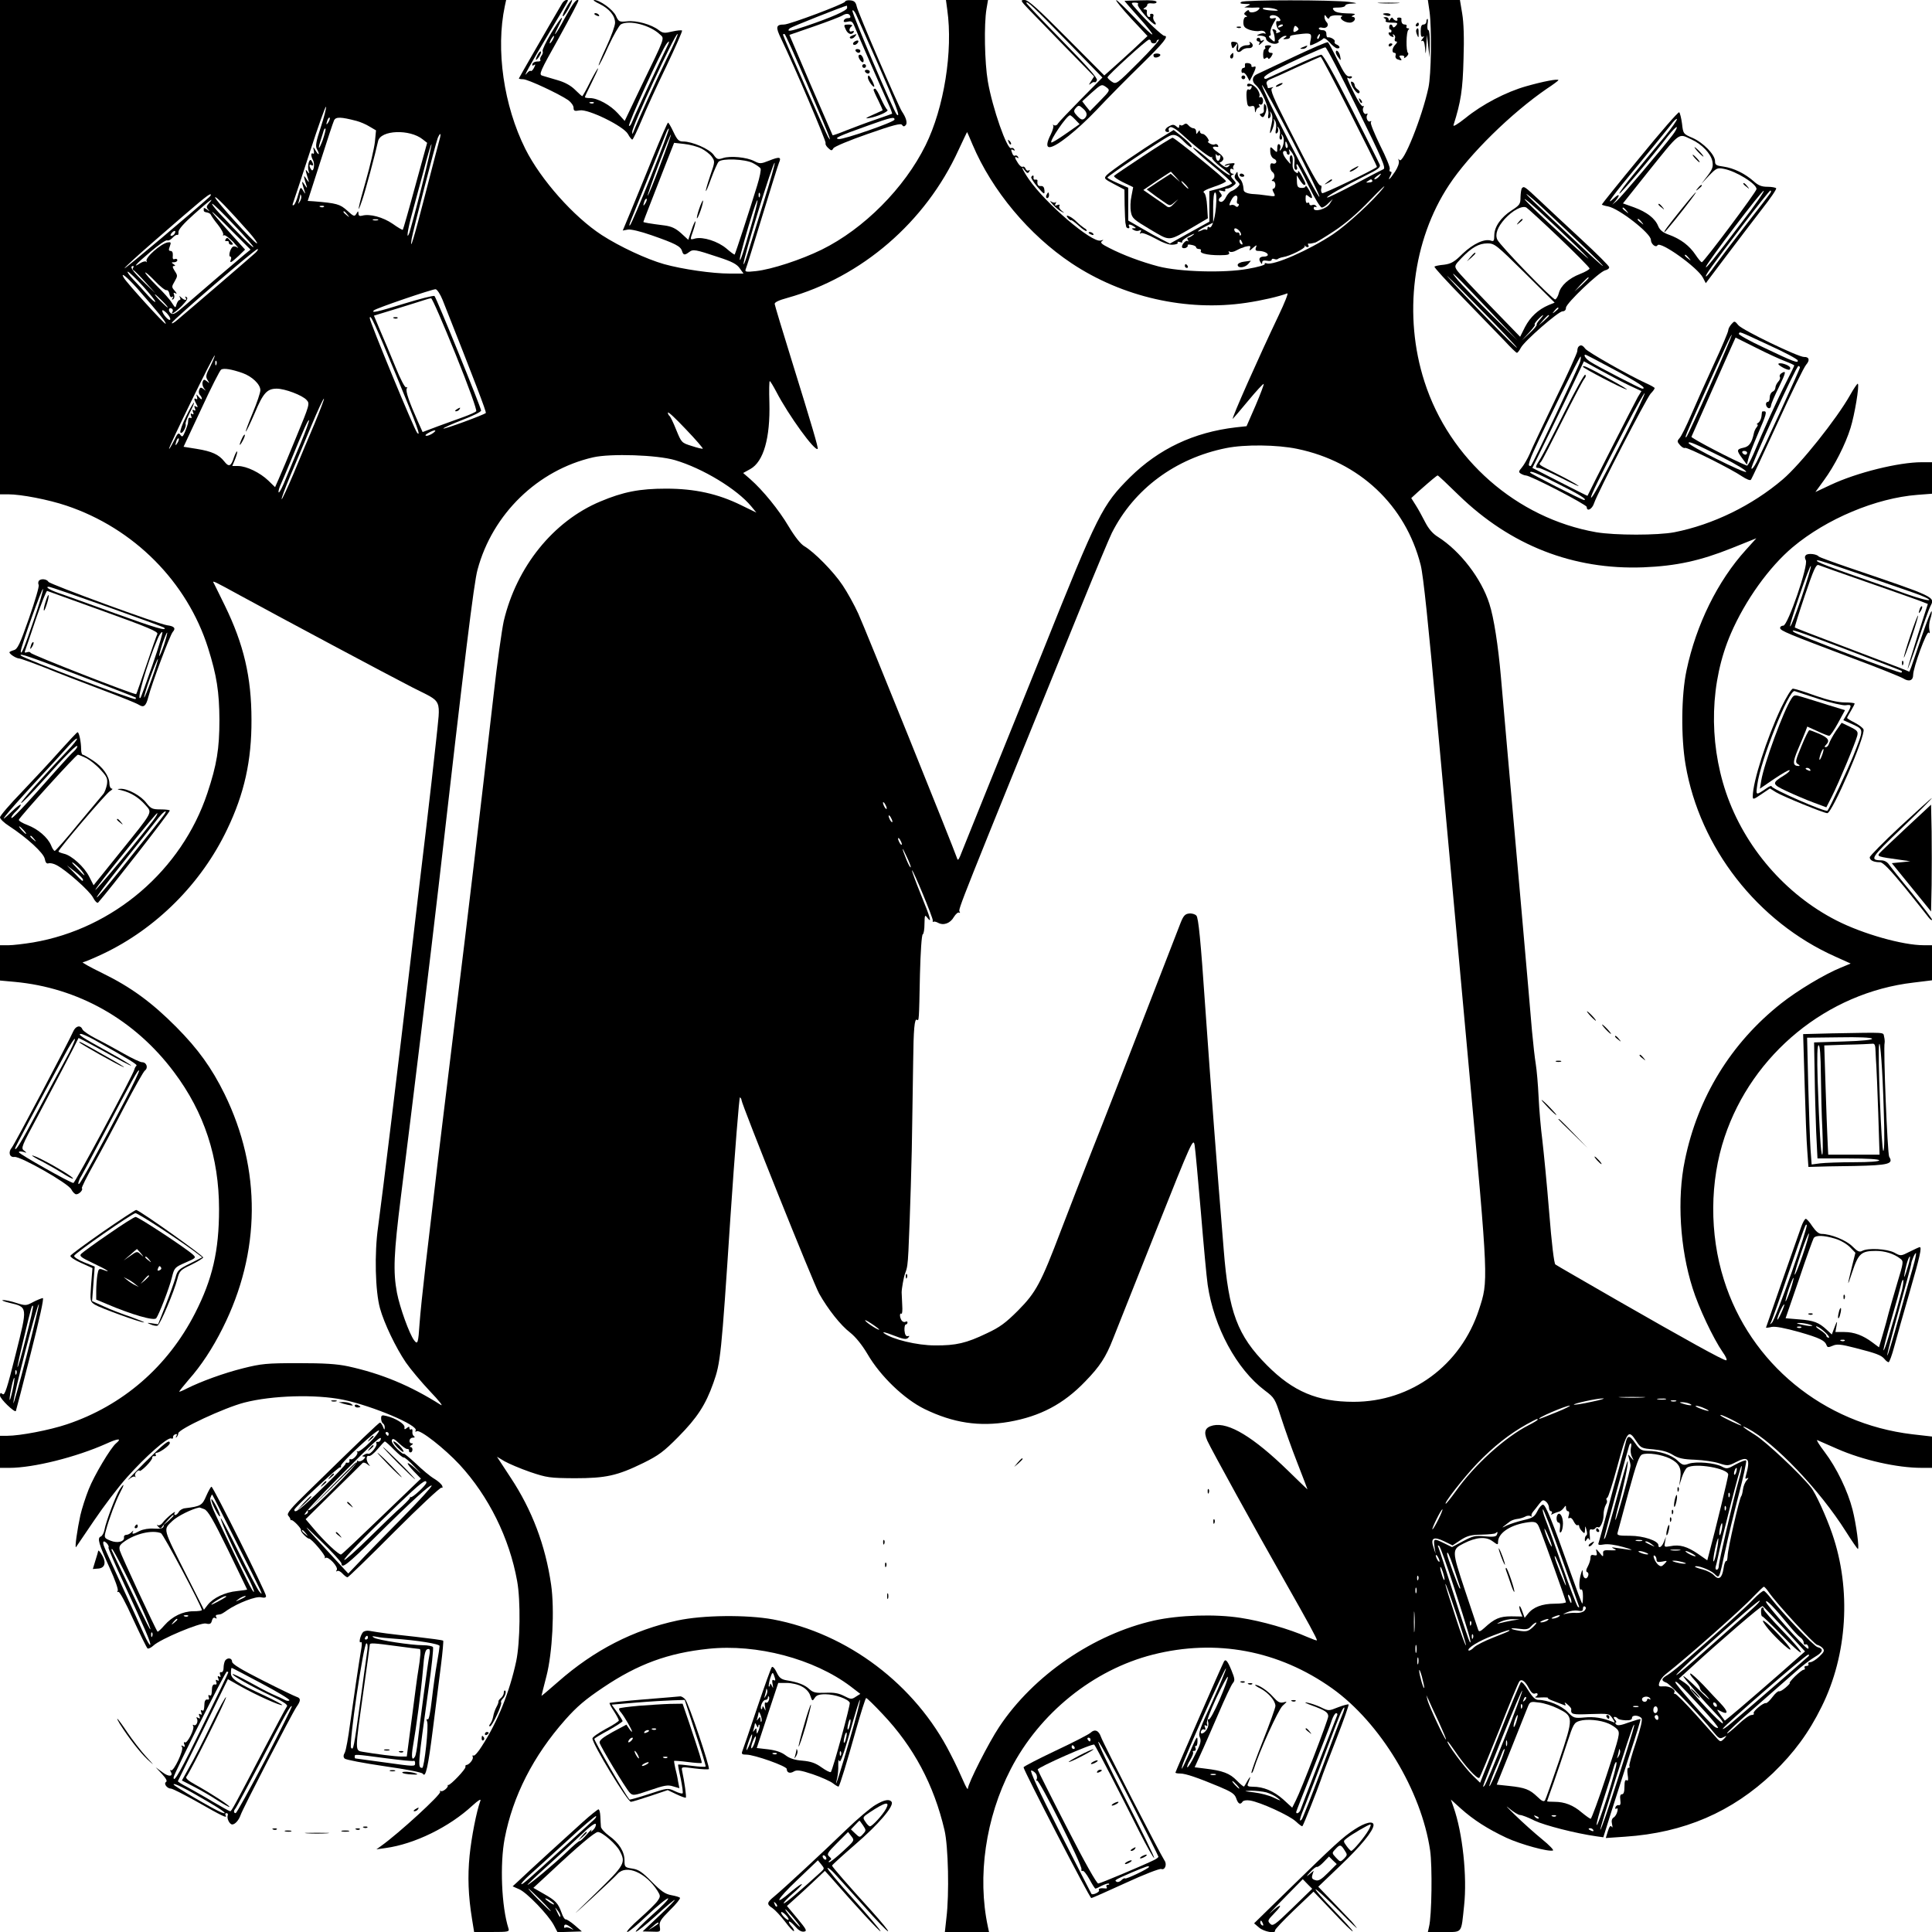 <?xml version="1.0" standalone="no"?>
<!DOCTYPE svg PUBLIC "-//W3C//DTD SVG 20010904//EN"
 "http://www.w3.org/TR/2001/REC-SVG-20010904/DTD/svg10.dtd">
<svg version="1.0" xmlns="http://www.w3.org/2000/svg"
 width="1024pt" height="1024pt" viewBox="0 0 1024 1024"
 preserveAspectRatio="xMidYMid meet">

<g transform="translate(0,1024) scale(0.1,-0.1)"
fill="#000000" stroke="none">
<path d="M0 8930 l0 -1310 44 0 c68 0 213 -28 308 -60 358 -120 640 -404 751
-755 46 -147 59 -231 60 -380 0 -154 -14 -239 -64 -389 -136 -408 -497 -718
-923 -791 -49 -8 -108 -15 -132 -15 l-44 0 0 -94 0 -93 77 -7 c337 -31 637
-200 845 -478 161 -214 239 -453 239 -727 0 -221 -35 -371 -127 -551 -145
-284 -384 -490 -679 -589 -92 -31 -249 -61 -317 -61 l-38 0 0 -85 0 -85 49 0
c129 0 355 57 514 128 63 29 86 30 52 2 -28 -23 -116 -170 -145 -244 -16 -40
-36 -102 -44 -137 -16 -73 -31 -176 -23 -169 2 3 45 66 95 140 50 74 129 179
177 232 97 109 213 211 232 204 7 -3 12 0 10 6 -1 6 4 13 12 16 9 3 11 0 6 -9
-5 -8 -4 -11 1 -6 5 5 9 14 9 20 0 22 245 136 350 163 147 38 378 45 524 15
157 -33 401 -136 384 -163 -4 -7 -1 -8 6 -4 17 11 147 -91 227 -177 154 -167
264 -389 305 -617 19 -103 16 -325 -5 -425 -35 -163 -98 -320 -182 -450 -19
-31 -39 -53 -44 -50 -6 3 -7 0 -4 -8 4 -12 -20 -42 -35 -42 -3 0 -5 -4 -4 -10
3 -11 -80 -98 -91 -96 -3 1 -5 -1 -3 -2 6 -9 -26 -36 -36 -30 -5 3 -7 2 -4 -4
8 -12 -220 -221 -313 -287 l-25 -18 49 7 c153 21 337 111 460 225 32 29 47 38
42 25 -20 -54 -47 -191 -57 -290 -11 -111 -7 -214 13 -337 l11 -68 94 0 c87 0
94 1 88 19 -37 116 -46 341 -20 477 43 224 151 437 321 629 62 70 107 108 201
171 184 124 345 183 558 205 256 27 559 -53 753 -199 l52 -40 -24 -15 c-22
-15 -27 -14 -62 4 -29 15 -54 19 -99 17 -51 -2 -65 1 -85 19 -24 23 -60 37
-121 47 -28 5 -39 13 -53 43 -9 20 -21 32 -25 27 -5 -5 -40 -104 -79 -219 -39
-116 -74 -219 -78 -228 -5 -14 0 -17 22 -17 42 0 214 -61 214 -76 0 -20 17
-26 38 -13 15 9 34 7 100 -15 44 -15 93 -37 107 -48 14 -11 28 -19 30 -17 7 8
44 129 91 297 27 94 51 172 55 172 4 0 43 -38 87 -85 164 -173 272 -375 328
-615 20 -84 26 -339 10 -467 l-8 -73 117 0 117 0 -6 28 c-57 266 -12 577 121
835 153 297 438 527 753 607 335 85 667 23 951 -179 255 -182 473 -543 519
-859 12 -83 9 -347 -6 -405 l-6 -27 85 0 c100 0 91 -11 107 139 17 155 -8 388
-56 523 l-14 40 53 -48 c67 -60 142 -108 242 -155 76 -35 222 -75 246 -67 6 2
-20 29 -57 59 -38 31 -103 89 -144 129 -41 40 -56 56 -32 36 23 -20 50 -36 59
-36 9 0 44 -13 77 -30 53 -25 215 -67 328 -83 l36 -5 41 131 c23 73 68 213
100 312 33 99 58 181 56 183 -2 2 -29 -6 -61 -17 -40 -15 -60 -19 -68 -11 -5
5 -6 10 -2 10 5 0 3 7 -4 15 -8 9 -9 15 -2 15 6 0 13 -4 16 -8 3 -5 21 -9 41
-10 25 -1 35 3 35 13 0 16 34 15 50 -1 7 -7 -3 -49 -29 -129 -22 -65 -38 -122
-35 -126 3 -5 1 -9 -5 -9 -6 0 -7 -15 -4 -37 4 -26 3 -34 -5 -29 -8 5 -12 -5
-12 -33 0 -27 -4 -41 -13 -41 -9 0 -12 -10 -9 -30 3 -21 0 -30 -8 -28 -7 2
-15 -3 -18 -11 -2 -8 0 -11 6 -7 6 4 8 -2 4 -16 -3 -13 -12 -27 -19 -31 -10
-6 -13 -18 -9 -35 4 -17 3 -22 -2 -14 -6 9 -12 1 -20 -24 l-11 -36 102 7 c314
21 567 131 784 337 112 108 190 214 258 352 137 275 158 622 56 917 -31 90
-88 216 -113 246 -58 73 -240 243 -295 277 -62 38 -85 58 -40 35 142 -75 381
-325 521 -547 32 -51 61 -92 63 -92 9 0 -9 134 -28 208 -25 99 -85 223 -148
306 -29 38 -46 66 -39 63 7 -3 54 -24 105 -46 136 -60 319 -101 447 -101 l56
0 0 83 0 83 -105 12 c-470 56 -859 375 -998 819 -77 243 -75 522 4 757 147
440 544 765 1001 818 l98 12 0 93 0 93 -44 0 c-111 0 -323 60 -462 131 -271
138 -488 390 -586 679 -93 276 -84 588 26 842 76 176 203 353 328 458 179 150
441 260 660 277 l78 6 0 83 0 84 -54 0 c-123 0 -345 -55 -483 -120 l-81 -38
45 62 c56 76 114 190 141 277 22 70 48 226 39 235 -2 3 -21 -24 -41 -60 -71
-126 -263 -367 -357 -447 -163 -139 -371 -240 -574 -280 -88 -17 -315 -17
-415 0 -421 74 -778 387 -910 798 -113 350 -63 750 130 1042 108 164 331 382
519 511 34 22 61 43 61 45 0 9 -82 -7 -170 -32 -107 -30 -235 -97 -323 -169
-43 -34 -67 -48 -63 -37 39 123 49 188 53 349 4 111 1 195 -7 242 l-12 72 -85
0 -85 0 9 -62 c12 -93 9 -334 -6 -403 -34 -158 -135 -409 -154 -383 -6 9 -7 8
-3 -5 3 -11 -5 -34 -20 -57 -28 -42 -42 -54 -24 -20 7 13 7 20 1 20 -6 0 -8 6
-5 14 3 8 -20 64 -51 125 -30 62 -53 117 -49 123 4 6 3 8 -3 5 -13 -8 -26 20
-16 35 3 6 1 8 -4 5 -13 -8 -26 20 -16 35 3 6 2 8 -4 5 -5 -3 -26 28 -46 69
-39 79 -43 89 -28 79 5 -3 12 -1 16 4 3 6 -3 8 -13 6 -15 -2 -28 16 -63 87
-24 49 -47 92 -51 94 -4 3 -85 -32 -180 -77 -95 -45 -183 -86 -195 -92 -27
-12 -30 -39 -7 -58 30 -25 72 -123 67 -153 -4 -20 -2 -27 5 -22 6 4 9 14 6 24
-5 15 -4 15 5 1 6 -10 7 -29 1 -55 -13 -54 -11 -64 4 -29 7 17 11 37 9 45 -4
13 -3 13 5 0 6 -8 8 -27 5 -44 -4 -20 -3 -27 5 -22 6 4 9 14 6 24 -5 14 -4 15
5 2 5 -8 8 -25 4 -37 -3 -13 -1 -23 6 -23 6 0 8 8 5 18 -5 14 -4 15 5 2 11
-16 5 -58 -11 -75 -6 -6 -7 -4 -3 6 4 10 2 20 -4 24 -7 4 -11 -4 -11 -20 0
-24 -1 -25 -16 -11 -21 22 -23 20 -21 -11 1 -16 10 -31 20 -35 21 -9 12 -32
-9 -24 -16 6 -15 -35 1 -46 13 -10 13 -31 0 -40 -6 -5 -6 -8 3 -8 6 0 12 -9
12 -20 0 -11 -5 -20 -10 -20 -7 0 -7 -7 1 -21 11 -21 10 -22 -37 -15 -27 4
-56 7 -64 7 -33 1 -57 9 -58 21 -2 29 -9 49 -20 60 -7 7 -12 19 -12 28 -1 12
-2 12 -11 -3 -8 -13 -6 -21 5 -33 9 -8 16 -18 16 -20 0 -9 -24 -30 -43 -37 -9
-3 -22 -18 -29 -32 -6 -14 -17 -25 -25 -25 -16 0 -17 16 -3 25 8 5 7 12 -2 23
-11 13 -10 15 10 10 12 -4 20 -2 16 3 -3 5 1 9 8 9 8 0 23 6 33 14 19 14 19
15 2 34 -14 15 -15 21 -5 25 10 4 10 6 1 6 -7 1 -13 8 -13 17 0 9 5 12 13 8 6
-4 9 -4 5 1 -4 4 -3 14 2 20 8 9 4 12 -16 9 -14 -1 -29 -6 -32 -10 -4 -4 2 -4
13 0 15 5 17 4 8 -5 -9 -9 -17 -8 -34 5 -13 9 -18 16 -12 16 6 0 13 7 17 15 3
10 -8 24 -32 40 -31 21 -31 32 1 26 5 -1 6 3 2 9 -3 6 -11 8 -16 5 -5 -4 -17
-1 -26 4 -10 6 -14 11 -10 11 14 0 -14 40 -28 40 -8 0 -15 6 -15 13 0 8 -4 7
-10 -3 -8 -13 -10 -12 -10 3 0 9 -6 17 -14 17 -7 0 -19 7 -26 15 -9 11 -16 12
-25 5 -6 -5 -15 -7 -18 -3 -4 3 -7 1 -7 -7 0 -10 -3 -10 -15 0 -13 11 -20 11
-40 0 -23 -12 -25 -30 -4 -30 6 0 7 5 4 10 -3 6 0 13 8 16 9 3 35 -13 63 -39
77 -71 152 -128 156 -120 3 5 4 3 2 -3 -1 -6 20 -28 47 -49 27 -20 49 -39 49
-41 0 -10 -40 18 -113 81 -43 37 -81 65 -83 62 -3 -3 42 -44 100 -92 59 -48
106 -92 106 -96 0 -5 -27 -16 -60 -26 l-60 -16 0 -81 0 -81 -105 -58 -104 -58
-43 22 c-24 12 -73 39 -110 61 l-68 39 0 87 0 87 -55 24 c-30 13 -55 26 -55
30 0 7 288 201 328 220 26 13 45 5 81 -33 14 -14 29 -26 34 -26 13 0 -9 25
-54 61 l-38 30 -68 -42 c-103 -63 -267 -176 -287 -197 -16 -18 -14 -20 39 -48
l55 -29 1 -82 c1 -46 3 -87 4 -93 1 -5 3 -14 4 -20 0 -5 6 -10 12 -10 5 0 7 5
4 10 -8 13 5 13 25 0 13 -9 13 -10 0 -10 -13 0 -13 -2 -1 -9 8 -5 21 -7 29 -3
11 4 13 1 7 -8 -5 -9 -4 -11 3 -6 7 4 40 -9 75 -28 41 -23 74 -35 94 -33 17 1
29 6 25 11 -3 5 2 6 12 3 9 -4 15 -3 12 2 -3 4 14 18 37 30 23 12 33 15 23 7
-11 -9 -24 -16 -29 -16 -4 0 -5 -6 -1 -12 4 -7 4 -10 -1 -6 -9 9 -36 -23 -29
-34 3 -4 11 -5 19 -2 8 4 13 9 10 14 -2 4 7 5 20 2 14 -2 25 -8 25 -13 0 -5 7
-9 16 -9 8 0 12 -4 9 -10 -9 -15 54 -26 128 -22 19 1 26 6 21 14 -4 7 -3 8 4
4 6 -4 22 -1 34 6 13 7 26 13 31 14 4 1 8 2 10 4 1 1 10 3 20 5 14 3 17 -1 12
-13 -5 -13 -1 -12 16 4 20 17 22 17 16 2 -5 -13 -1 -18 12 -18 26 0 51 -10 51
-21 0 -5 -9 -9 -19 -9 -25 0 -32 -12 -20 -30 7 -12 9 -12 9 -1 0 9 8 12 25 9
14 -3 25 -1 25 4 0 6 6 8 14 5 8 -3 17 -3 20 1 4 3 15 7 26 9 36 5 118 46 116
57 -2 6 -1 8 1 4 3 -5 9 -8 14 -8 6 0 7 5 4 10 -4 6 -3 10 2 9 4 -1 11 0 16 1
4 1 11 3 17 4 5 0 51 28 101 61 61 40 125 95 192 165 56 58 87 87 70 65 -51
-66 -193 -197 -268 -247 -128 -85 -316 -167 -351 -154 -8 3 -13 2 -10 -3 4 -5
-37 -17 -90 -26 -125 -23 -362 -16 -474 13 -91 24 -187 60 -259 97 -42 21 -51
29 -40 37 10 7 9 8 -7 3 -47 -13 -293 197 -382 327 -31 45 -47 82 -19 43 11
-14 16 -15 22 -5 5 8 4 11 -2 7 -6 -4 -14 0 -17 9 -3 8 -10 13 -15 10 -5 -3
-16 5 -25 19 -19 29 -20 39 -4 29 7 -4 8 -3 4 5 -4 6 -11 9 -16 6 -4 -3 -11 2
-14 11 -9 22 -8 26 6 18 7 -4 8 -3 4 5 -4 6 -11 9 -16 6 -21 -13 -100 213
-124 354 -17 99 -21 301 -7 384 l8 47 -112 0 -111 0 7 -52 c31 -218 -17 -520
-115 -718 -112 -227 -327 -443 -550 -553 -110 -54 -266 -105 -349 -114 -54 -6
-60 -4 -54 11 4 9 43 134 87 279 44 144 84 272 89 284 14 31 4 34 -51 12 -45
-18 -51 -18 -80 -3 -40 21 -128 29 -166 16 -27 -9 -32 -7 -50 18 -23 31 -113
70 -161 70 -23 0 -31 8 -51 50 -13 28 -26 50 -29 50 -3 0 -39 -82 -80 -183
-41 -100 -93 -229 -117 -286 l-43 -103 27 5 c15 3 66 -9 126 -30 126 -44 153
-58 161 -83 7 -23 14 -24 38 -6 21 16 32 14 155 -27 71 -23 98 -37 113 -59
l20 -28 -73 0 c-93 0 -251 23 -348 50 -92 26 -234 92 -330 154 -149 97 -323
293 -405 456 -115 230 -158 527 -109 758 l7 32 -1342 0 -1341 0 0 -1310z
m7192 739 c135 -273 155 -321 140 -326 -9 -4 -79 -40 -155 -81 -76 -40 -141
-72 -143 -69 -6 5 82 55 203 116 67 33 81 44 76 58 -4 10 -72 145 -151 301
-93 182 -149 282 -159 282 -8 0 -74 -27 -146 -61 -73 -33 -138 -63 -144 -66
-7 -3 -13 0 -13 6 0 6 24 23 53 37 88 45 261 124 272 123 6 0 81 -144 167
-320z m-39 -20 c81 -160 147 -292 145 -294 -28 -21 -283 -143 -290 -139 -5 4
-8 15 -5 25 3 10 1 17 -4 16 -10 -2 -47 64 -175 317 -75 148 -93 191 -82 198
10 7 9 8 -4 4 -10 -3 -18 -4 -18 -2 0 3 -3 11 -6 20 -4 10 2 19 17 25 13 5 78
34 144 65 66 30 122 55 125 55 3 0 72 -130 153 -290z m-302 -156 c82 -160 146
-294 142 -296 -5 -3 -77 130 -162 295 -85 165 -148 299 -142 297 7 -3 79 -136
162 -296z m-5151 72 c-24 -73 -29 -98 -21 -114 17 -30 12 -39 -5 -11 -14 24
-15 24 -11 2 3 -12 1 -20 -4 -16 -12 7 -12 -13 0 -35 12 -22 2 -69 -10 -49
-12 18 -11 31 1 23 12 -8 13 5 1 23 -11 18 -24 -28 -15 -55 5 -15 4 -16 -6 -3
-10 13 -11 12 -7 -5 3 -11 8 -29 12 -40 4 -14 2 -13 -10 5 -13 20 -15 21 -12
5 3 -11 8 -29 12 -40 4 -14 2 -13 -10 5 -13 20 -15 21 -12 5 3 -11 8 -29 12
-40 5 -15 3 -14 -8 4 -14 23 -14 22 -27 -23 -7 -26 -17 -49 -23 -53 -7 -4 -8
1 -3 13 4 10 44 132 89 270 45 139 83 245 85 238 2 -8 -11 -57 -28 -109z m41
28 c-12 -20 -14 -14 -5 12 4 9 9 14 11 11 3 -2 0 -13 -6 -23z m149 6 c19 -5
50 -18 69 -30 l34 -20 -6 -62 c-4 -34 -25 -125 -47 -202 -42 -145 -52 -200
-20 -105 17 49 69 243 84 312 13 59 168 65 237 9 l23 -18 -63 -229 c-34 -126
-64 -230 -66 -232 -2 -2 -26 12 -54 32 -51 35 -121 54 -161 43 -14 -4 -20 0
-20 11 -1 15 -2 15 -11 -1 -10 -16 -14 -15 -49 17 -38 34 -55 39 -177 49 l-32
2 66 205 c36 113 69 213 74 223 10 18 35 18 119 -4z m-179 -100 c-21 -57 -29
-56 -10 2 6 19 13 40 15 48 3 8 7 12 9 9 3 -2 -4 -29 -14 -59z m1739 -194
c-55 -137 -105 -254 -111 -259 -6 -6 -3 7 6 29 26 63 172 427 185 459 6 16 13
27 15 24 3 -2 -40 -116 -95 -253z m1705 168 c103 -243 299 -478 524 -628 270
-180 611 -257 926 -210 87 13 172 33 218 50 7 3 -14 -50 -46 -117 -105 -220
-251 -548 -243 -548 1 0 38 43 81 95 43 52 81 93 83 90 2 -2 -17 -53 -43 -114
l-48 -110 -56 -6 c-224 -26 -409 -114 -562 -265 -146 -146 -169 -190 -459
-915 -84 -209 -216 -535 -293 -725 -76 -190 -144 -356 -149 -370 -8 -18 -12
-21 -15 -10 -19 57 -493 1232 -524 1298 -21 46 -58 113 -83 150 -47 71 -150
176 -203 207 -20 12 -50 50 -83 105 -52 88 -137 192 -203 250 l-38 33 38 21
c70 39 106 164 101 353 -2 62 -1 113 2 113 3 0 18 -25 35 -57 65 -125 205
-318 219 -302 4 5 -28 115 -141 479 -47 151 -86 281 -87 289 -1 9 23 20 67 32
394 110 733 402 907 783 25 53 45 96 46 96 0 0 14 -30 29 -67z m-2826 25 c-5
-18 -39 -148 -75 -288 -60 -233 -84 -313 -72 -235 8 45 127 506 138 533 14 33
20 27 9 -10z m1169 -136 c-33 -89 -63 -161 -65 -159 -2 2 24 77 58 166 34 89
63 160 65 158 2 -2 -24 -76 -58 -165z m3325 113 c4 -8 3 -16 -1 -19 -4 -3 -9
4 -9 15 -2 23 3 25 10 4z m-4588 -225 c-31 -123 -61 -232 -65 -244 -18 -45
-10 15 14 102 13 48 41 151 62 229 20 79 39 141 41 139 2 -2 -21 -104 -52
-226z m1482 203 c20 -10 45 -29 55 -43 18 -25 18 -27 -7 -99 -34 -101 -31
-115 4 -18 16 43 34 84 40 90 19 19 140 14 181 -7 19 -10 38 -23 41 -29 4 -5
-4 -46 -18 -91 -36 -118 -115 -360 -119 -365 -2 -2 -22 13 -44 32 -45 38 -123
63 -165 53 -29 -8 -29 -10 -10 44 8 24 13 45 11 47 -2 2 -12 -19 -21 -47 l-17
-51 -38 35 c-29 26 -51 36 -87 41 -80 10 -113 16 -113 19 0 2 18 48 39 102 21
55 58 148 81 208 l43 109 54 -6 c29 -3 70 -14 90 -24z m3144 -52 c1 -9 0 -26
-1 -38 -1 -13 3 -23 9 -23 6 0 8 7 5 15 -4 8 -3 15 1 15 3 0 31 -52 61 -115
31 -64 62 -115 70 -115 7 0 23 10 35 23 l23 22 -16 -25 c-17 -28 -85 -47 -85
-24 0 7 5 10 10 7 6 -3 7 -1 3 5 -4 6 -13 9 -21 5 -8 -3 -15 0 -15 7 0 6 -4 8
-10 5 -6 -4 -10 5 -10 21 0 23 2 25 15 14 24 -20 25 -9 5 30 -11 19 -19 30
-20 24 0 -7 -10 -11 -22 -10 -19 1 -23 7 -24 34 l-1 33 16 -25 c9 -14 19 -26
23 -26 12 0 10 6 -12 47 -11 21 -20 32 -20 24 0 -11 -3 -11 -16 -1 -8 7 -14
23 -13 34 3 39 -1 57 -10 52 -5 -3 -7 -16 -4 -29 6 -21 5 -20 -16 5 -23 28
-27 48 -11 48 6 0 10 -4 10 -10 0 -5 4 -10 10 -10 5 0 7 8 4 18 -5 14 -3 14
10 -2 9 -11 16 -27 17 -35z m-399 15 c5 4 8 -1 6 -10 -5 -26 -21 -24 -24 4 -1
14 0 19 2 12 3 -6 10 -9 16 -6z m-2416 -252 c-36 -115 -74 -238 -85 -274 -11
-36 -20 -58 -20 -49 -2 30 157 544 165 536 3 -3 -24 -98 -60 -213z m3264 141
c-7 -8 -17 -15 -23 -15 -6 0 -2 7 9 15 25 19 30 19 14 0z m-36 -23 c2 -4 -5
-9 -17 -9 -17 -2 -19 0 -7 7 18 12 18 12 24 2z m-3247 -84 c-3 -8 -6 -5 -6 6
-1 11 2 17 5 13 3 -3 4 -12 1 -19z m2418 -54 c-6 -72 -24 -122 -38 -107 -4 3
-7 0 -7 -7 0 -7 -3 -10 -6 -7 -4 3 -15 2 -25 -4 -11 -5 -19 -7 -19 -5 0 3 18
15 40 26 l40 20 0 80 c0 49 4 80 10 80 7 0 9 -26 5 -76z m-5335 52 c-77 -70
-450 -385 -450 -378 0 4 73 71 163 149 237 206 281 243 292 243 5 0 3 -6 -5
-14z m480 -23 c-11 -17 -11 -17 -6 0 3 10 6 24 7 30 0 9 2 9 5 0 3 -7 0 -20
-6 -30z m4967 6 c-3 -11 -1 -19 5 -19 5 0 6 -5 2 -11 -4 -7 -10 -7 -16 -1 -6
6 -17 8 -24 5 -11 -4 -10 2 2 26 16 33 39 32 31 0z m-5236 -171 c28 -32 46
-58 41 -58 -14 0 -222 230 -222 244 1 11 73 -64 181 -186z m2100 155 c-12 -20
-14 -14 -5 12 4 9 9 14 11 11 3 -2 0 -13 -6 -23z m-2314 -1 c-13 -15 -14 -21
-4 -32 10 -12 9 -12 -5 -1 -10 7 -18 11 -18 7 0 -3 0 -9 0 -13 0 -4 7 -8 17
-9 10 -2 19 -7 21 -13 2 -5 18 -29 37 -52 19 -24 31 -47 28 -53 -3 -5 -2 -6 4
-3 5 3 27 -13 49 -35 21 -23 32 -37 24 -31 -9 7 -20 9 -26 5 -14 -9 -25 -52
-13 -52 4 0 6 -7 3 -15 -9 -23 1 -18 40 18 l35 34 -89 99 c-49 54 -87 100 -86
101 2 2 48 -43 103 -99 l101 -101 -32 -26 c-35 -29 -232 -197 -319 -273 -47
-41 -60 -48 -72 -38 -16 13 -10 34 6 24 5 -3 7 -10 4 -15 -15 -23 14 -5 49 30
27 28 34 41 25 46 -8 5 -10 4 -5 -3 10 -16 -7 -15 -23 1 -11 10 -13 10 -7 0 4
-7 3 -13 -2 -13 -5 0 -12 -10 -16 -22 -6 -22 -6 -22 -25 7 -10 17 -46 57 -80
90 -33 33 -61 64 -61 70 0 5 22 -14 50 -43 27 -29 55 -51 62 -50 7 2 14 -7 16
-20 2 -13 8 -20 14 -16 7 5 8 2 3 -6 -5 -8 -4 -11 3 -6 6 4 8 14 5 23 -5 12
-3 14 8 8 8 -5 6 1 -4 13 -18 20 -18 22 -1 51 16 28 16 31 0 55 -12 19 -13 26
-4 26 9 0 8 3 -2 10 -13 8 -12 10 3 10 9 0 17 5 17 11 0 6 -6 9 -14 6 -9 -4
-12 2 -10 19 1 15 -3 24 -12 24 -10 0 -11 6 -4 24 8 22 6 24 -12 21 -36 -7
-121 -82 -111 -99 3 -6 2 -8 -2 -3 -5 4 -19 0 -32 -8 -44 -29 -23 -5 54 60 42
36 82 64 89 61 7 -3 20 4 29 14 10 11 21 17 25 15 4 -3 7 4 6 15 -1 13 28 46
83 95 80 72 113 96 78 57z m2873 -123 c-41 -140 -58 -192 -59 -173 -1 13 40
158 70 252 37 112 30 60 -11 -79z m-2737 6 c60 -63 105 -115 100 -115 -8 0
-69 61 -183 183 -24 26 -40 47 -35 47 6 0 59 -52 118 -115z m474 99 c-3 -3
-12 -4 -19 -1 -8 3 -5 6 6 6 11 1 17 -2 13 -5z m124 -41 c13 -16 12 -17 -3 -4
-17 13 -22 21 -14 21 2 0 10 -8 17 -17z m162 -30 c-7 -2 -19 -2 -25 0 -7 3 -2
5 12 5 14 0 19 -2 13 -5z m4567 -58 c7 -9 10 -18 6 -22 -3 -3 -6 -1 -6 5 0 7
-5 11 -11 10 -6 -2 -14 3 -16 10 -6 17 12 15 27 -3z m-5645 -14 c-3 -6 -11
-11 -17 -11 -6 0 -6 6 2 15 14 17 26 13 15 -4z m5659 -47 c3 -8 2 -12 -4 -9
-6 3 -10 10 -10 16 0 14 7 11 14 -7z m-5229 -53 c-18 -17 -333 -288 -413 -355
-19 -17 -33 -24 -31 -17 6 16 440 390 454 391 5 0 1 -8 -10 -19z m-649 -80
c-4 -5 -3 -11 1 -13 5 -1 33 -30 63 -63 l54 -60 -66 64 c-57 55 -74 81 -52 81
3 0 3 -4 0 -9z m52 -98 c39 -43 68 -80 65 -83 -2 -3 -20 13 -40 35 -19 22 -53
59 -76 83 -22 23 -35 42 -30 42 6 0 43 -35 81 -77z m-32 -10 c108 -123 157
-183 152 -189 -5 -5 -204 214 -222 244 -20 34 16 5 70 -55z m1620 -63 c170
-429 233 -594 229 -599 -11 -10 -225 -89 -225 -82 0 3 45 24 100 45 55 21 100
43 100 50 0 15 -237 598 -247 607 -5 4 -78 -15 -163 -41 -139 -43 -175 -51
-158 -35 10 11 313 114 327 112 8 -1 25 -27 37 -57z m-1486 -5 c19 -19 32 -35
29 -35 -3 0 -20 16 -39 35 -19 19 -32 35 -29 35 3 0 20 -16 39 -35z m1554
-281 c72 -178 115 -299 110 -304 -5 -5 -34 -18 -64 -29 -30 -11 -92 -33 -138
-50 l-82 -31 -26 58 c-45 101 -66 161 -58 173 4 7 3 9 -3 6 -6 -4 -30 42 -56
106 -25 62 -62 149 -81 193 l-34 81 121 37 c67 21 133 41 147 46 14 5 30 9 35
9 6 0 63 -132 129 -295z m-1512 182 c-6 -10 -42 30 -42 47 0 7 11 0 24 -13 13
-14 21 -29 18 -34z m1197 -293 c113 -273 134 -331 112 -307 -14 14 -251 588
-251 607 0 30 29 -32 139 -300z m-984 46 c-24 -45 -26 -56 -15 -73 12 -19 12
-20 -3 -7 -14 11 -18 11 -23 -3 -3 -9 0 -24 7 -34 12 -15 12 -16 -2 -4 -14 10
-18 10 -23 -4 -4 -10 -2 -22 4 -28 5 -5 10 -14 10 -20 0 -5 -7 -1 -16 10 -14
17 -15 17 -10 1 3 -11 2 -16 -4 -12 -13 8 -13 -1 1 -27 9 -16 8 -19 -2 -13 -9
6 -11 3 -6 -9 5 -11 3 -15 -5 -10 -8 5 -9 2 -5 -10 5 -11 3 -15 -5 -10 -8 5
-9 2 -5 -10 4 -10 3 -15 -3 -11 -6 3 -11 0 -12 -7 0 -7 -2 -17 -2 -23 -1 -5
-8 -25 -15 -43 -12 -28 -15 -30 -25 -17 -10 14 -15 9 -34 -31 -13 -25 -24 -45
-26 -43 -5 5 237 500 242 495 2 -2 -9 -28 -23 -57z m32 9 c-3 -8 -6 -5 -6 6
-1 11 2 17 5 13 3 -3 4 -12 1 -19z m138 -45 c51 -18 95 -60 95 -91 0 -13 -18
-67 -40 -119 -22 -53 -39 -98 -37 -100 2 -2 23 42 47 97 45 108 66 130 117
130 43 0 136 -35 158 -60 18 -19 16 -25 -55 -197 -40 -98 -82 -198 -93 -222
l-19 -43 -36 35 c-44 42 -114 76 -159 77 l-32 0 15 36 c8 20 13 38 11 41 -3 2
-10 -12 -17 -31 -15 -48 -27 -53 -51 -22 -29 37 -66 54 -147 67 l-69 11 94
201 c51 111 99 205 105 208 14 9 56 2 113 -18z m382 -269 c-30 -71 -81 -191
-112 -267 -32 -75 -60 -135 -62 -133 -3 2 18 58 45 123 28 65 78 185 112 266
34 81 64 146 67 144 2 -3 -21 -63 -50 -133z m2058 -132 c-2 -2 -28 4 -58 14
-55 17 -55 18 -83 86 -15 38 -31 71 -36 74 -4 3 -8 11 -8 17 1 7 43 -33 95
-88 52 -54 92 -101 90 -103z m-2130 32 c-26 -60 -60 -144 -78 -186 -17 -43
-34 -78 -39 -78 -4 0 -1 15 6 33 8 17 33 77 56 132 72 176 95 226 98 217 1 -5
-18 -58 -43 -118z m701 51 c-11 -8 -27 -15 -35 -15 -10 1 -7 6 9 15 33 19 50
18 26 0z m-1355 -52 c-12 -20 -14 -14 -5 12 4 9 9 14 11 11 3 -2 0 -13 -6 -23z
m5934 -32 c330 -68 575 -299 655 -616 14 -55 41 -315 89 -845 39 -421 113
-1237 166 -1815 105 -1150 104 -1132 54 -1286 -96 -295 -359 -489 -664 -489
-192 0 -321 54 -460 194 -156 157 -203 281 -229 612 -38 464 -67 847 -98 1288
-24 352 -36 473 -47 483 -7 8 -25 13 -39 11 -21 -2 -30 -13 -44 -48 -10 -25
-97 -250 -194 -500 -97 -250 -218 -563 -271 -695 -52 -132 -128 -328 -169
-435 -107 -282 -133 -330 -228 -426 -66 -66 -97 -89 -166 -121 -108 -52 -163
-65 -275 -64 -94 0 -226 32 -270 65 -11 9 10 4 48 -11 54 -21 70 -24 80 -14 9
10 9 12 -2 9 -9 -2 -15 8 -17 30 -1 17 2 32 7 32 5 0 9 5 9 11 0 5 -5 7 -11 3
-6 -3 -15 0 -20 7 -11 17 -12 42 -1 36 4 -3 6 18 4 46 -1 29 -3 59 -3 67 0 20
11 81 18 100 12 30 14 46 18 120 8 168 19 525 20 675 2 88 3 234 5 325 2 176
7 233 20 225 11 -7 11 -10 16 240 3 118 9 211 15 213 5 2 9 27 9 55 1 48 2 50
15 33 26 -34 17 -2 -35 125 -27 67 -48 124 -46 126 5 5 111 -251 110 -265 -1
-7 0 -11 3 -8 3 3 14 1 25 -5 29 -16 65 -3 84 31 10 16 22 26 27 23 6 -3 7 -1
3 5 -8 13 -10 8 646 1622 77 190 150 363 161 385 117 233 337 396 606 450 99
20 270 18 376 -4z m-3297 -60 c146 -43 328 -153 404 -245 l27 -33 -80 39
c-124 61 -246 88 -399 88 -140 0 -227 -17 -348 -68 -249 -104 -444 -346 -512
-634 -10 -46 -35 -222 -54 -393 -75 -651 -129 -1112 -206 -1735 -43 -355 -91
-742 -104 -860 -14 -118 -37 -313 -51 -433 -14 -120 -28 -255 -31 -300 -7
-106 -10 -116 -29 -91 -25 33 -76 174 -91 252 -21 112 -17 207 21 510 60 477
163 1324 200 1647 138 1207 187 1608 206 1675 79 296 320 529 613 596 93 21
339 13 434 -15z m4153 -185 c275 -267 607 -397 979 -383 175 7 302 35 467 101
l132 53 -55 -61 c-150 -165 -264 -397 -315 -639 -28 -131 -30 -355 -5 -501 75
-439 381 -832 793 -1016 l82 -37 -53 -22 c-86 -35 -229 -121 -315 -189 -266
-210 -443 -498 -511 -833 -42 -202 -26 -466 41 -676 32 -103 109 -266 160
-340 17 -23 25 -43 18 -43 -16 0 -211 108 -579 319 -173 100 -320 184 -326
189 -7 4 -20 113 -33 277 -12 149 -29 320 -36 380 -8 61 -17 164 -20 230 -3
66 -10 145 -15 175 -5 30 -14 109 -20 175 -13 159 -93 1065 -130 1480 -16 182
-32 362 -35 400 -14 160 -37 312 -61 385 -42 133 -154 279 -272 354 -28 17
-50 43 -68 78 -15 29 -37 70 -50 90 l-24 38 37 34 c70 62 98 85 103 86 3 0 53
-47 111 -104z m-6451 -536 c199 -109 795 -427 905 -483 166 -85 150 -49 126
-288 -12 -112 -35 -314 -51 -449 -16 -135 -55 -459 -85 -720 -63 -535 -147
-1226 -171 -1403 -20 -140 -15 -340 10 -431 22 -80 84 -209 137 -287 24 -35
82 -104 129 -154 47 -49 72 -81 56 -71 -163 103 -313 165 -490 204 -61 13
-127 17 -266 17 -167 0 -195 -3 -291 -27 -104 -26 -224 -70 -300 -108 -21 -11
-39 -18 -39 -16 0 3 23 31 50 63 66 74 127 167 180 273 203 404 206 842 10
1242 -68 138 -140 238 -255 354 -130 131 -241 212 -390 285 -66 32 -114 59
-106 59 7 0 55 20 106 44 283 134 523 374 659 660 91 189 130 365 129 581 0
226 -41 400 -141 605 -31 63 -58 119 -61 123 -4 10 5 6 149 -73z m3420 -1125
c0 -5 -5 -3 -10 5 -5 8 -10 20 -10 25 0 6 5 3 10 -5 5 -8 10 -19 10 -25z m30
-70 c0 -5 -5 -3 -10 5 -5 8 -10 20 -10 25 0 6 5 3 10 -5 5 -8 10 -19 10 -25z
m50 -120 c0 -5 -5 -3 -10 5 -5 8 -10 20 -10 25 0 6 5 3 10 -5 5 -8 10 -19 10
-25z m47 -122 c-3 -2 -12 15 -22 39 -28 69 -27 78 0 19 14 -29 24 -55 22 -58z
m-897 -1233 c0 -21 384 -979 412 -1027 47 -83 113 -167 164 -206 29 -23 63
-65 92 -114 68 -117 194 -238 302 -291 152 -74 290 -95 448 -68 165 29 289 94
404 214 78 80 110 130 147 225 16 40 118 296 227 571 193 485 199 497 206 455
4 -24 18 -183 33 -354 14 -170 30 -344 36 -385 33 -224 153 -447 303 -560 52
-39 54 -44 86 -143 18 -56 56 -164 86 -240 30 -77 54 -140 54 -141 0 -1 -46
43 -102 98 -185 180 -316 259 -398 241 -43 -10 -52 -33 -31 -81 23 -50 252
-466 413 -749 122 -215 168 -299 168 -309 0 -3 -24 6 -52 18 -95 42 -241 84
-353 101 -134 21 -325 15 -457 -14 -321 -72 -641 -291 -822 -564 -56 -84 -165
-299 -166 -327 -1 -8 -11 10 -24 40 -13 30 -43 96 -69 145 -185 366 -545 638
-941 712 -137 25 -371 23 -505 -6 -234 -50 -442 -157 -633 -325 -49 -43 -88
-76 -88 -74 0 2 12 48 26 103 32 123 44 354 25 486 -30 208 -101 396 -215 568
l-72 110 40 -24 c23 -13 84 -39 136 -57 89 -30 103 -32 235 -33 166 0 226 13
365 81 81 40 108 60 185 138 100 101 145 170 186 286 38 107 42 142 90 872 24
356 47 644 51 642 4 -3 8 -9 8 -14z m730 -1217 c0 -7 -61 31 -73 46 -7 8 7 2
31 -14 23 -15 42 -30 42 -32z m4048 -360 c-32 -2 -84 -2 -115 0 -32 2 -6 3 57
3 63 0 89 -1 58 -3z m-273 -23 c-49 -11 -91 -17 -93 -15 -6 5 120 33 153 33
17 1 -10 -8 -60 -18z m393 13 c-10 -2 -28 -2 -40 0 -13 2 -5 4 17 4 22 1 32
-1 23 -4z m55 -10 c-7 -2 -19 -2 -25 0 -7 3 -2 5 12 5 14 0 19 -2 13 -5z m72
-13 c25 -11 -1 -11 -35 0 -20 6 -21 8 -5 8 11 0 29 -3 40 -8z m-705 -45 c-47
-19 -87 -35 -90 -35 -22 1 137 69 160 70 8 0 -23 -16 -70 -35z m785 20 c39
-17 21 -18 -25 0 -19 7 -28 14 -20 14 8 0 29 -6 45 -14z m145 -60 c28 -14 50
-28 50 -30 0 -5 -99 42 -109 51 -12 11 15 1 59 -21z m-1030 0 c0 -2 -22 -16
-48 -29 -124 -63 -287 -210 -386 -350 -26 -36 -50 -66 -53 -66 -13 0 93 136
167 214 87 90 169 155 262 207 57 31 58 31 58 24z m523 -114 c24 -36 28 -38
91 -43 43 -4 77 -13 102 -29 29 -18 55 -24 118 -26 45 -2 102 -10 128 -19 44
-14 49 -14 88 6 68 35 79 19 53 -74 -4 -14 -2 -16 8 -11 8 5 7 0 -3 -11 -9
-10 -18 -32 -20 -49 -2 -16 -6 -32 -9 -35 -9 -8 -71 -278 -72 -315 -1 -19 -4
-32 -8 -29 -4 2 -11 -16 -14 -40 -8 -51 -25 -63 -51 -35 -10 11 -37 25 -61 31
-24 6 -42 13 -39 15 9 9 80 -17 102 -38 28 -26 24 -35 59 126 14 66 46 198 71
294 25 95 42 176 39 180 -4 3 -28 -6 -54 -20 -44 -25 -49 -26 -75 -12 -38 20
-136 28 -175 15 -27 -10 -34 -8 -60 17 -32 30 -96 51 -158 51 -33 1 -42 6 -66
41 -31 45 -42 44 -52 -4 -4 -17 -20 -77 -35 -132 -16 -55 -45 -161 -64 -236
-20 -75 -39 -144 -42 -153 -6 -15 -2 -17 27 -12 21 4 62 -2 104 -14 42 -12 54
-17 30 -14 -22 3 -53 8 -70 10 -25 4 -26 3 -10 -5 16 -8 12 -9 -20 -8 -34 2
-40 -1 -38 -18 1 -18 -1 -18 -19 5 -19 23 -21 23 -16 4 4 -17 2 -20 -13 -17
-14 4 -19 0 -19 -13 0 -11 -6 -31 -14 -46 -10 -18 -11 -28 -3 -31 6 -2 8 -11
4 -21 -9 -22 -27 -11 -28 17 -1 20 -2 20 -9 -3 -12 -37 -12 -92 0 -85 6 4 10
-10 10 -36 0 -23 -2 -40 -4 -38 -3 2 -30 74 -60 159 -101 285 -134 365 -148
365 -7 0 -21 -16 -30 -35 -15 -30 -25 -36 -73 -47 -30 -7 -70 -20 -88 -28 -27
-14 -29 -14 -12 -1 11 9 25 19 30 23 6 4 21 10 35 12 14 1 33 7 43 12 9 6 23
7 30 3 6 -4 9 -4 5 0 -3 4 0 15 8 24 8 10 23 28 33 42 16 21 21 22 35 11 9 -7
16 -22 16 -32 0 -11 5 -19 11 -19 5 0 7 -5 3 -12 -5 -7 -3 -8 7 -2 8 4 21 9
29 11 8 1 20 10 27 19 12 16 13 17 13 1 0 -9 5 -17 11 -17 6 0 8 -9 4 -21 -5
-15 -4 -19 4 -15 6 4 16 -4 22 -18 7 -14 16 -23 20 -20 5 3 9 0 9 -6 0 -6 7
-18 15 -26 13 -14 15 -13 16 8 1 23 1 23 8 -2 4 -14 4 -26 -1 -28 -4 -2 -8
-11 -8 -20 0 -14 2 -14 9 -3 7 11 10 11 15 0 3 -8 4 3 2 23 -3 26 0 35 9 32 7
-3 16 0 20 5 3 6 11 9 16 6 10 -7 28 33 28 62 0 24 5 45 14 61 5 6 6 16 3 21
-4 5 -2 11 3 13 5 1 28 73 51 158 54 199 60 207 103 141z m-29 -35 c-3 -13 -1
-35 6 -48 11 -22 11 -23 -6 -3 -16 20 -16 20 -10 -5 4 -14 8 -30 8 -37 2 -17
-75 -294 -80 -289 -2 3 6 38 17 79 26 94 54 228 48 233 -2 2 -27 -85 -57 -194
-29 -108 -57 -204 -62 -212 -7 -12 -8 -10 -4 5 12 51 121 451 131 483 8 22 15
12 9 -12z m208 -57 c47 -24 61 -50 54 -102 l-6 -42 14 44 c8 24 21 48 28 52
41 27 218 -4 218 -37 0 -12 -64 -278 -101 -416 l-10 -38 -49 34 c-57 39 -97
51 -146 41 -34 -6 -34 -5 -29 22 l5 28 -11 -27 c-10 -27 -29 -38 -29 -18 0 23
-79 50 -150 50 -63 0 -71 2 -66 18 3 9 28 104 57 211 43 157 57 195 73 202 29
11 103 0 148 -22z m366 -106 c-31 -110 -108 -441 -108 -463 0 -11 -5 -20 -11
-20 -6 0 -8 8 -5 18 3 9 7 28 10 42 19 96 120 490 126 490 4 0 -1 -30 -12 -67z
m-15 37 c-3 -12 -8 -19 -11 -16 -5 6 5 36 12 36 2 0 2 -9 -1 -20z m-36 -132
c-3 -8 -6 -5 -6 6 -1 11 2 17 5 13 3 -3 4 -12 1 -19z m-20 -70 c-3 -8 -6 -5
-6 6 -1 11 2 17 5 13 3 -3 4 -12 1 -19z m-1524 -53 c-15 -30 -29 -53 -31 -51
-4 5 46 106 53 106 3 0 -7 -25 -22 -55z m652 -196 c50 -138 92 -256 94 -263 2
-7 0 -8 -7 -1 -5 6 -42 101 -81 213 -39 111 -80 225 -91 252 -11 28 -16 50
-12 50 4 0 48 -113 97 -251z m-116 153 c26 -64 141 -386 141 -394 0 -4 -27 -8
-60 -8 -66 0 -114 -18 -142 -54 l-17 -21 -12 33 c-6 18 -13 31 -15 29 -3 -2 0
-16 5 -30 l10 -25 -59 1 c-61 0 -89 -12 -142 -61 -22 -20 -29 -22 -33 -11 -3
9 -34 102 -70 209 -71 214 -71 217 -6 250 65 33 117 37 152 11 27 -20 29 -20
29 -4 0 45 59 87 143 102 53 9 63 6 76 -27z m966 -12 c-9 -41 -17 -33 -9 9 4
17 9 30 11 27 3 -2 2 -19 -2 -36z m-901 -80 c3 -14 -2 -7 -13 15 -10 22 -21
51 -24 65 -4 14 2 7 12 -15 10 -22 22 -51 25 -65z m-290 56 c-4 -11 -19 -13
-64 -9 -51 5 -64 2 -116 -26 l-58 -31 -41 20 c-55 27 -58 26 -52 -17 l6 -38
-11 33 c-17 50 0 60 56 33 l45 -22 42 28 c36 23 54 28 111 29 38 1 71 4 75 8
10 10 13 7 7 -8z m1165 -85 c-6 -34 -14 -59 -17 -57 -3 3 1 33 8 66 7 33 15
59 17 56 2 -2 -1 -32 -8 -65z m-396 52 c-7 -2 -21 -2 -30 0 -10 3 -4 5 12 5
17 0 24 -2 18 -5z m53 -19 c18 -14 18 -14 -6 -3 -31 14 -36 19 -24 19 6 0 19
-7 30 -16z m-1051 -222 c75 -231 98 -309 86 -296 -5 5 -43 119 -86 254 -43
135 -80 249 -83 254 -3 5 0 6 6 2 5 -3 40 -99 77 -214z m1198 191 c-13 -2 -33
-2 -45 0 -13 2 -3 4 22 4 25 0 35 -2 23 -4z m-178 -13 c13 -5 14 -9 5 -9 -8 0
-24 4 -35 9 -13 5 -14 9 -5 9 8 0 24 -4 35 -9z m245 -5 c14 -8 21 -14 15 -14
-5 0 -21 6 -35 14 -14 8 -20 14 -15 14 6 0 21 -6 35 -14z m-1264 -77 c15 -46
29 -90 32 -98 3 -8 2 -13 -1 -9 -7 5 -67 169 -67 182 0 22 11 -2 36 -75z m-76
37 c0 -5 -5 -3 -10 5 -5 8 -10 20 -10 25 0 6 5 3 10 -5 5 -8 10 -19 10 -25z
m1150 8 c0 -12 7 -14 30 -10 28 6 29 6 12 -12 -15 -15 -19 -16 -34 -4 -17 15
-33 57 -17 47 5 -3 9 -12 9 -21z m-505 -56 c14 -37 25 -73 25 -80 -1 -11 -60
140 -60 152 0 13 12 -12 35 -72z m645 43 c20 -6 21 -8 5 -8 -11 0 -31 4 -45 8
-20 6 -21 8 -5 8 11 0 31 -4 45 -8z m-1266 -75 c4 -19 3 -25 -3 -15 -4 8 -11
29 -15 45 -4 19 -3 25 3 15 4 -8 11 -28 15 -45z m-137 -17 c-3 -8 -6 -5 -6 6
-1 11 2 17 5 13 3 -3 4 -12 1 -19z m253 -348 c-1 -8 -26 59 -55 149 -30 91
-55 170 -54 175 1 16 109 -306 109 -324z m-263 278 c-3 -7 -5 -2 -5 12 0 14 2
19 5 13 2 -7 2 -19 0 -25z m1868 3 c41 -60 240 -276 256 -279 10 -2 23 -10 30
-18 11 -13 7 -20 -19 -45 -17 -16 -38 -29 -47 -29 -9 0 -13 -4 -10 -10 3 -5
-1 -10 -10 -10 -9 0 -13 -4 -10 -10 3 -5 1 -10 -5 -10 -6 0 -26 -16 -46 -35
-19 -19 -32 -35 -28 -35 4 0 -6 -11 -21 -24 -16 -14 -32 -23 -36 -20 -4 2 -20
-11 -34 -30 -15 -20 -30 -34 -35 -33 -13 4 -71 -44 -65 -54 4 -5 -2 -9 -12 -9
-10 0 -42 -23 -71 -51 -30 -28 -56 -49 -58 -46 -3 3 61 63 143 133 81 71 177
155 213 187 36 33 84 70 108 84 45 26 50 44 15 53 -19 5 -187 181 -246 258
-16 20 -33 39 -38 40 -5 2 -31 -19 -57 -46 -40 -43 -184 -172 -377 -340 -28
-24 -62 -51 -77 -60 -34 -20 -35 -30 -5 -41 21 -9 179 -174 246 -258 30 -37
36 -41 55 -31 20 10 20 10 4 -8 -16 -16 -20 -16 -32 -4 -7 8 -60 67 -116 130
-57 63 -107 114 -112 112 -5 -1 -7 2 -4 7 10 15 -24 35 -56 33 -26 -2 -29 0
-23 20 4 13 18 32 32 43 109 85 406 347 467 413 27 28 52 52 55 52 3 0 15 -13
26 -29z m-1046 -51 c0 -10 -3 -8 -9 5 -12 27 -12 43 0 25 5 -8 9 -22 9 -30z
m959 -37 c-24 -22 -61 -55 -83 -74 -22 -19 -102 -90 -178 -158 -76 -68 -140
-122 -142 -119 -3 2 50 54 118 115 210 188 320 283 324 279 3 -2 -15 -22 -39
-43z m194 -88 c22 -27 49 -56 59 -63 11 -7 19 -20 19 -28 0 -8 4 -13 9 -10 5
3 12 -1 15 -10 3 -9 2 -14 -3 -12 -19 6 -221 234 -221 248 1 15 44 -30 122
-125z m-1985 -28 c-2 -23 -3 -1 -3 48 0 50 1 68 3 42 2 -26 2 -67 0 -90z m902
107 c-6 -8 -26 -14 -43 -13 -17 2 -42 -1 -56 -4 -20 -5 -19 -4 5 7 17 8 42 12
58 9 21 -4 27 -2 27 11 0 10 5 14 10 11 8 -5 7 -11 -1 -21z m1059 -98 l109
-119 -52 -46 c-77 -69 -318 -278 -348 -301 l-25 -20 -23 31 c-22 31 -22 31 -1
20 44 -23 44 -4 0 42 -18 19 -59 62 -90 96 -32 33 -63 61 -68 61 -6 0 3 -15
19 -32 17 -18 31 -38 31 -45 0 -6 8 -18 18 -25 9 -7 23 -22 31 -33 8 -11 -19
13 -59 53 -40 40 -75 70 -78 68 -4 -4 98 -121 190 -218 14 -15 23 -30 19 -32
-9 -6 -177 175 -174 186 2 4 -11 17 -28 29 l-31 21 69 63 c154 141 368 325
375 322 4 -1 56 -56 116 -121z m-1198 64 c-8 -5 -22 -9 -30 -9 -10 0 -8 3 5 9
27 12 43 12 25 0z m-245 -19 c-22 -4 -51 -10 -65 -14 -20 -5 -19 -4 5 8 17 8
46 14 65 13 l35 -1 -40 -6z m185 -1 c-8 -5 -22 -9 -30 -9 -10 0 -8 3 5 9 27
12 43 12 25 0z m-403 -22 c-3 -8 -6 -5 -6 6 -1 11 2 17 5 13 3 -3 4 -12 1 -19z
m327 -13 c-23 -21 -33 -24 -68 -19 -57 9 -61 18 -5 11 38 -5 50 -3 64 13 10
11 22 20 27 20 5 0 -3 -11 -18 -25z m-125 -19 c-2 -3 -40 -18 -83 -35 -44 -17
-90 -40 -103 -52 -12 -13 -26 -20 -29 -17 -11 11 56 52 129 79 70 27 95 34 86
25z m-192 -38 c-3 -8 -6 -5 -6 6 -1 11 2 17 5 13 3 -3 4 -12 1 -19z m-300 -75
c-3 -10 -5 -2 -5 17 0 19 2 27 5 18 2 -10 2 -26 0 -35z m2078 -22 c-20 -19
-362 -315 -409 -354 -27 -23 -47 -36 -45 -30 5 16 440 393 453 393 6 0 6 -3 1
-9z m-2068 -38 c-3 -10 -5 -4 -5 12 0 17 2 24 5 18 2 -7 2 -21 0 -30z m32
-128 c-2 -17 -27 69 -27 90 0 11 6 -2 14 -30 7 -27 13 -54 13 -60z m-3440 42
c1 -5 -4 -5 -9 -2 -7 4 -9 -3 -5 -22 4 -23 4 -24 -4 -8 -6 12 -10 15 -10 6 -1
-8 -3 -12 -6 -10 -2 3 1 22 7 43 10 31 13 35 19 20 4 -11 8 -23 8 -27z m3997
-50 c10 -18 21 -27 30 -23 17 7 19 -10 2 -18 -7 -3 6 -5 29 -3 23 1 40 0 37
-2 -2 -3 10 -10 28 -16 18 -7 42 -16 52 -20 15 -7 17 -5 11 6 -5 8 1 6 13 -5
12 -10 21 -21 20 -25 -3 -28 5 -30 101 -26 98 3 100 3 117 -22 16 -25 16 -26
-2 -18 -51 20 -94 27 -146 22 -54 -5 -58 -3 -89 29 -33 34 -106 64 -155 64
-16 0 -31 14 -54 51 -17 29 -35 48 -39 43 -4 -5 -55 -127 -112 -271 l-104
-262 -38 37 c-45 43 -147 182 -134 182 2 0 20 -24 39 -52 50 -75 119 -151 129
-141 4 4 51 118 105 253 53 135 101 251 107 258 12 16 32 1 53 -41z m919 -106
c47 -51 84 -96 81 -99 -3 -2 -13 1 -22 9 -35 29 -204 221 -204 232 0 13 18 -4
145 -142z m-4775 120 c22 -11 39 -30 45 -49 10 -29 11 -30 23 -12 9 15 23 20
57 20 50 0 121 -25 129 -45 4 -11 -87 -345 -100 -367 -3 -4 -25 7 -49 24 -33
24 -58 32 -102 36 -41 3 -68 12 -90 29 -21 16 -51 26 -91 31 l-61 7 57 173 57
172 45 0 c25 0 61 -8 80 -19z m-190 -48 c-11 -17 -11 -17 -6 0 3 10 6 24 7 30
0 9 2 9 5 0 3 -7 0 -20 -6 -30z m3915 -225 c-53 -134 -101 -247 -107 -253 -14
-14 -17 -22 97 263 55 137 101 246 103 241 2 -4 -40 -118 -93 -251z m-3901
198 c-3 -9 -10 -13 -15 -10 -6 3 -7 -6 -4 -23 4 -23 4 -24 -4 -8 -6 12 -10 15
-10 6 -1 -8 -3 -12 -6 -10 -9 10 8 49 21 49 8 0 14 5 14 12 0 6 2 9 5 6 3 -3
3 -13 -1 -22z m3552 -113 c23 -51 41 -93 38 -93 -7 0 -92 181 -98 210 l-6 25
12 -25 c6 -14 30 -67 54 -117z m455 114 c-10 -9 -11 -8 -5 6 3 10 9 15 12 12
3 -3 0 -11 -7 -18z m665 11 c4 -7 2 -8 -4 -4 -7 4 -12 2 -12 -3 0 -6 -6 -11
-13 -11 -8 0 -14 6 -14 13 0 16 34 20 43 5z m-4240 -210 c-50 -175 -90 -299
-69 -213 4 17 7 48 6 70 0 26 2 33 6 21 5 -13 23 38 57 157 27 97 50 172 52
167 2 -5 -21 -96 -52 -202z m3750 157 c85 -42 85 -46 8 -276 -37 -109 -71
-204 -75 -211 -6 -9 -17 -5 -41 19 -41 39 -65 48 -149 57 l-66 7 79 197 c43
108 83 208 88 221 10 22 15 23 58 17 26 -3 70 -17 98 -31z m844 14 c0 -6 -4
-7 -10 -4 -5 3 -10 11 -10 16 0 6 5 7 10 4 6 -3 10 -11 10 -16z m-1033 -11
c-3 -8 -6 -5 -6 6 -1 11 2 17 5 13 3 -3 4 -12 1 -19z m616 5 c-7 -2 -19 -2
-25 0 -7 3 -2 5 12 5 14 0 19 -2 13 -5z m103 -15 c0 -10 -6 -18 -13 -18 -6 0
-11 8 -10 18 1 24 23 24 23 0z m-4750 -62 c-2 -6 -5 -2 -5 9 -1 17 -3 18 -12
5 -9 -12 -10 -12 -5 3 3 10 6 24 7 30 0 7 5 1 10 -12 5 -13 8 -29 5 -35z
m4001 -2 c-6 -20 -13 -32 -14 -27 -4 11 14 63 21 63 2 0 -1 -16 -7 -36z m753
20 c0 -8 -4 -12 -10 -9 -5 3 -10 10 -10 16 0 5 5 9 10 9 6 0 10 -7 10 -16z
m-4286 -38 c-3 -15 -8 -25 -11 -23 -2 3 -1 17 3 31 3 15 8 25 11 23 2 -3 1
-17 -3 -31z m4021 9 c17 -7 38 -21 47 -31 16 -19 13 -31 -58 -247 -41 -125
-79 -227 -83 -227 -4 0 -25 15 -47 33 -45 39 -91 57 -145 57 -22 0 -39 1 -39
3 0 1 16 47 36 102 19 55 51 148 70 207 33 101 37 108 67 117 37 11 108 5 152
-14z m-4506 -16 c1 8 3 12 6 9 3 -3 1 -16 -4 -29 -9 -21 -10 -22 -11 -4 0 17
-2 18 -11 5 -9 -12 -10 -12 -5 3 3 10 6 24 7 30 0 7 4 3 9 -8 5 -12 9 -14 9
-6z m4557 -275 c-50 -157 -92 -279 -94 -272 -2 12 162 528 175 551 14 24 1
-21 -81 -279z m-4092 212 c-3 -15 -8 -25 -11 -23 -2 3 -1 17 3 31 3 15 8 25
11 23 2 -3 1 -17 -3 -31z m-505 -17 c-7 -19 -16 -38 -20 -44 -5 -5 -2 12 7 38
9 27 18 46 20 44 2 -2 -1 -19 -7 -38z m20 -8 c-6 -18 -14 -30 -17 -27 -2 3 1
19 8 36 16 40 23 33 9 -9z m3988 -13 c-3 -7 -5 -2 -5 12 0 14 2 19 5 13 2 -7
2 -19 0 -25z m-28 -70 c-36 -92 -62 -149 -65 -145 -2 2 11 39 29 83 19 43 36
87 40 97 3 9 9 17 12 17 2 0 -5 -24 -16 -52z m621 15 c-11 -17 -11 -17 -6 0 3
10 6 24 7 30 0 9 2 9 5 0 3 -7 0 -20 -6 -30z m-4123 5 c-3 -8 -6 -5 -6 6 -1
11 2 17 5 13 3 -3 4 -12 1 -19z m-340 6 c-3 -3 -12 -4 -19 -1 -8 3 -5 6 6 6
11 1 17 -2 13 -5z m4402 -227 c-29 -89 -54 -157 -56 -150 -3 7 14 67 36 135
22 68 46 143 53 168 7 26 14 37 16 27 2 -9 -20 -90 -49 -180z m-364 -115 c-3
-3 -11 0 -18 7 -9 10 -8 11 6 5 10 -3 15 -9 12 -12z m92 12 c-3 -3 -12 -4 -19
-1 -8 3 -5 6 6 6 11 1 17 -2 13 -5z m198 -74 c3 -6 -1 -7 -9 -4 -18 7 -21 14
-7 14 6 0 13 -4 16 -10z"/>
<path d="M6770 9790 c-8 -5 -10 -10 -5 -10 6 0 17 5 25 10 8 5 11 10 5 10 -5
0 -17 -5 -25 -10z"/>
<path d="M7170 9345 c-14 -8 -20 -14 -14 -15 5 0 19 7 30 15 24 18 16 19 -16
0z"/>
<path d="M7034 9274 c-18 -14 -18 -15 4 -4 12 6 22 13 22 15 0 8 -5 6 -26 -11z"/>
<path d="M3706 9134 c-9 -26 -14 -49 -12 -51 2 -2 11 17 20 43 9 26 14 49 12
51 -2 2 -11 -17 -20 -43z"/>
<path d="M1195 8970 c-4 -6 -1 -9 7 -8 7 2 12 -2 11 -8 -1 -6 5 -11 13 -11 11
0 11 4 -3 19 -19 21 -20 21 -28 8z"/>
<path d="M2088 8553 c7 -3 16 -2 19 1 4 3 -2 6 -13 5 -11 0 -14 -3 -6 -6z"/>
<path d="M2420 8070 c-9 -6 -10 -10 -3 -10 6 0 15 5 18 10 8 12 4 12 -15 0z"/>
<path d="M987 8034 c-21 -41 -34 -80 -31 -86 4 -6 12 -1 20 13 7 13 10 27 8
31 -3 4 7 30 21 59 15 28 25 53 23 55 -2 2 -21 -31 -41 -72z"/>
<path d="M1282 7915 c-17 -37 -14 -45 4 -12 9 16 14 31 11 33 -2 2 -9 -7 -15
-21z"/>
<path d="M4801 3474 c0 -11 3 -14 6 -6 3 7 2 16 -1 19 -3 4 -6 -2 -5 -13z"/>
<path d="M8430 4855 c13 -14 26 -25 28 -25 3 0 -5 11 -18 25 -13 14 -26 25
-28 25 -3 0 5 -11 18 -25z"/>
<path d="M8510 4785 c13 -14 26 -25 28 -25 3 0 -5 11 -18 25 -13 14 -26 25
-28 25 -3 0 5 -11 18 -25z"/>
<path d="M8560 4746 c0 -2 8 -10 18 -17 15 -13 16 -12 3 4 -13 16 -21 21 -21
13z"/>
<path d="M8690 4646 c0 -2 8 -10 18 -17 15 -13 16 -12 3 4 -13 16 -21 21 -21
13z"/>
<path d="M8248 4613 c6 -2 18 -2 25 0 6 3 1 5 -13 5 -14 0 -19 -2 -12 -5z"/>
<path d="M8205 4370 c21 -22 41 -40 44 -40 3 0 -13 18 -34 40 -21 22 -41 40
-44 40 -3 0 13 -18 34 -40z"/>
<path d="M8260 4307 c0 -1 35 -36 78 -77 l77 -75 -75 78 c-69 71 -80 82 -80
74z"/>
<path d="M8465 4090 c10 -11 20 -20 23 -20 3 0 -3 9 -13 20 -10 11 -20 20 -23
20 -3 0 3 -9 13 -20z"/>
<path d="M5394 2488 l-19 -23 23 19 c12 11 22 21 22 23 0 8 -8 2 -26 -19z"/>
<path d="M6401 2334 c0 -11 3 -14 6 -6 3 7 2 16 -1 19 -3 4 -6 -2 -5 -13z"/>
<path d="M6431 2174 c0 -11 3 -14 6 -6 3 7 2 16 -1 19 -3 4 -6 -2 -5 -13z"/>
<path d="M4681 2064 c0 -11 3 -14 6 -6 3 7 2 16 -1 19 -3 4 -6 -2 -5 -13z"/>
<path d="M4691 1944 c0 -11 3 -14 6 -6 3 7 2 16 -1 19 -3 4 -6 -2 -5 -13z"/>
<path d="M4702 1780 c0 -14 2 -19 5 -12 2 6 2 18 0 25 -3 6 -5 1 -5 -13z"/>
<path d="M8257 2214 c-11 -12 -8 -44 4 -44 7 0 10 -12 7 -30 -3 -21 -1 -27 6
-20 5 5 10 26 10 45 0 35 -15 61 -27 49z"/>
<path d="M8460 2130 c0 -5 5 -10 11 -10 5 0 7 5 4 10 -3 6 -8 10 -11 10 -2 0
-4 -4 -4 -10z"/>
<path d="M8430 2060 c-8 -5 -12 -12 -9 -15 4 -3 12 1 19 10 14 17 11 19 -10 5z"/>
<path d="M8891 2344 c0 -11 3 -14 6 -6 3 7 2 16 -1 19 -3 4 -6 -2 -5 -13z"/>
<path d="M8876 2289 c-8 -42 0 -50 9 -9 4 17 5 34 2 36 -2 3 -7 -10 -11 -27z"/>
<path d="M8861 2224 c0 -11 3 -14 6 -6 3 7 2 16 -1 19 -3 4 -6 -2 -5 -13z"/>
<path d="M8851 2184 c0 -11 3 -14 6 -6 3 7 2 16 -1 19 -3 4 -6 -2 -5 -13z"/>
<path d="M8836 2134 c-4 -14 -5 -28 -3 -31 3 -2 8 8 11 23 4 14 5 28 3 31 -3
2 -8 -8 -11 -23z"/>
<path d="M7946 2020 c4 -14 13 -38 20 -55 11 -24 13 -25 8 -5 -4 14 -13 39
-20 55 -11 24 -13 25 -8 5z"/>
<path d="M7982 1918 c3 -7 13 -37 23 -66 9 -29 19 -52 21 -49 5 5 -36 127 -43
127 -3 0 -3 -6 -1 -12z"/>
<path d="M9334 1696 c0 -13 3 -24 6 -23 3 1 49 -43 102 -98 53 -55 99 -97 103
-93 4 4 -39 55 -96 113 -57 59 -103 111 -101 116 1 5 -2 9 -7 9 -5 0 -8 -11
-7 -24z"/>
<path d="M9359 1623 c31 -44 131 -139 131 -125 0 7 -30 44 -67 82 -67 71 -101
93 -64 43z"/>
<path d="M8980 1265 c13 -14 26 -25 28 -25 3 0 -5 11 -18 25 -13 14 -26 25
-28 25 -3 0 5 -11 18 -25z"/>
<path d="M8515 1140 c3 -5 8 -10 11 -10 2 0 4 5 4 10 0 6 -5 10 -11 10 -5 0
-7 -4 -4 -10z"/>
<path d="M4262 1098 c-18 -61 -31 -113 -29 -115 2 -2 19 46 37 107 17 61 30
113 28 115 -2 3 -19 -46 -36 -107z"/>
<path d="M4221 963 c-1 -6 -4 -20 -7 -30 -5 -17 -5 -17 6 0 6 10 9 23 6 30 -3
9 -5 9 -5 0z"/>
<path d="M2980 10223 c-84 -143 -230 -397 -230 -399 0 -2 10 -4 23 -4 25 0
191 -78 239 -111 15 -11 28 -29 28 -40 0 -17 5 -19 33 -14 45 8 231 -83 255
-125 9 -17 20 -30 23 -30 4 0 26 46 50 103 23 56 82 185 131 286 48 101 86
187 83 189 -3 3 -26 1 -52 -5 -41 -10 -50 -9 -71 7 -38 30 -119 53 -168 47
-42 -4 -45 -3 -60 30 -16 33 -85 83 -115 83 -8 0 5 -10 29 -21 52 -26 82 -62
82 -100 0 -15 -20 -71 -45 -125 -25 -53 -44 -99 -42 -101 2 -2 26 44 52 103
27 58 57 110 66 115 45 24 154 -4 206 -53 26 -24 32 -6 -101 -281 l-85 -178
-36 40 c-40 44 -107 81 -148 81 -15 0 -27 2 -27 5 0 3 16 37 35 75 19 38 35
73 35 77 -1 5 -19 -27 -41 -69 -21 -43 -41 -78 -43 -78 -2 0 -19 15 -38 34
-22 22 -54 40 -93 51 -33 10 -69 20 -81 24 -19 6 -13 20 88 200 59 107 106
196 104 199 -10 10 -28 -13 -72 -93 -46 -86 -72 -119 -34 -44 38 74 14 51 -39
-37 -28 -47 -48 -90 -45 -95 3 -6 0 -16 -6 -24 -6 -8 -9 -18 -6 -23 3 -5 -4
-9 -16 -8 -12 0 -23 -5 -26 -13 -3 -9 0 -11 8 -6 9 6 9 3 0 -15 -6 -12 -14
-19 -17 -16 -3 3 -12 -2 -20 -12 -27 -34 16 44 117 213 55 91 100 168 100 171
0 11 -21 2 -30 -13z m556 -290 c-53 -108 -159 -340 -179 -393 -5 -13 -6 -12
-6 1 -2 28 226 519 240 519 5 0 -20 -57 -55 -127z m-606 97 c-6 -11 -13 -20
-16 -20 -2 0 0 9 6 20 6 11 13 20 16 20 2 0 0 -9 -6 -20z m601 -47 c-10 -21
-36 -74 -56 -118 -21 -44 -55 -118 -77 -165 -22 -47 -44 -96 -49 -109 -5 -13
-12 -21 -15 -18 -8 8 171 399 199 435 18 23 17 12 -2 -25z m-384 -289 c-3 -3
-12 -4 -19 -1 -8 3 -5 6 6 6 11 1 17 -2 13 -5z"/>
<path d="M3001 10199 c-13 -22 -21 -43 -18 -45 3 -3 16 15 30 40 14 26 22 46
18 46 -4 0 -18 -18 -30 -41z"/>
<path d="M4479 10231 c-5 -12 -294 -121 -323 -121 -44 0 -46 -13 -16 -75 69
-143 241 -546 236 -554 -3 -4 3 -16 13 -25 17 -16 20 -16 28 -2 5 9 87 43 182
76 134 47 176 58 182 48 6 -9 11 -10 19 -2 11 11 3 40 -20 74 -18 27 -233 524
-239 555 -5 23 -13 31 -33 33 -14 2 -28 -1 -29 -7z m11 -33 c0 -14 -84 -51
-220 -97 -82 -28 -104 -31 -84 -11 7 7 282 116 302 120 1 0 2 -6 2 -12z m165
-301 c93 -211 121 -286 98 -264 -16 16 -241 542 -235 551 3 5 11 -4 19 -20 7
-16 60 -136 118 -267z m-148 256 c2 -6 -4 -10 -13 -9 -9 0 -19 -5 -21 -12 -4
-9 2 -11 20 -7 20 5 26 1 37 -27 14 -35 148 -342 182 -416 11 -24 18 -45 16
-45 -2 -1 -41 -15 -88 -31 -47 -16 -116 -42 -154 -57 -39 -16 -71 -27 -73 -26
-1 2 -53 122 -116 267 l-113 265 130 45 c72 25 140 51 151 58 22 13 37 11 42
-5z m-230 -356 c62 -144 115 -271 118 -282 6 -19 6 -19 -6 -1 -11 18 -239 534
-239 542 0 2 3 4 8 4 4 0 57 -119 119 -263z m464 -191 c0 -13 -272 -107 -296
-103 -25 4 -5 14 160 73 120 43 137 46 136 30z"/>
<path d="M4482 10085 c11 -26 32 -33 43 -15 3 6 -1 7 -10 4 -17 -7 -17 16 0
28 6 4 -2 8 -17 8 -26 0 -27 -2 -16 -25z"/>
<path d="M4516 10051 c-12 -5 -15 -10 -9 -14 6 -4 16 0 23 8 14 17 13 17 -14
6z"/>
<path d="M4530 10020 c-8 -5 -11 -12 -7 -16 4 -4 13 -2 19 4 15 15 7 24 -12
12z"/>
<path d="M4535 9970 c3 -5 10 -10 16 -10 5 0 9 5 9 10 0 6 -7 10 -16 10 -8 0
-12 -4 -9 -10z"/>
<path d="M4550 9943 c0 -14 19 -38 25 -32 8 8 -5 39 -16 39 -5 0 -9 -3 -9 -7z"/>
<path d="M4570 9890 c0 -5 5 -10 10 -10 6 0 10 5 10 10 0 6 -4 10 -10 10 -5 0
-10 -4 -10 -10z"/>
<path d="M4585 9860 c3 -5 10 -10 16 -10 5 0 9 5 9 10 0 6 -7 10 -16 10 -8 0
-12 -4 -9 -10z"/>
<path d="M4600 9828 c1 -14 24 -48 33 -48 3 0 -1 14 -9 30 -16 32 -24 38 -24
18z"/>
<path d="M4630 9764 c0 -3 11 -29 25 -56 14 -28 24 -52 23 -53 -2 -1 -25 -11
-53 -24 -37 -16 -42 -21 -20 -17 45 7 110 37 98 44 -6 4 -21 31 -34 60 -12 28
-26 52 -31 52 -4 0 -8 -3 -8 -6z"/>
<path d="M5455 10188 c28 -29 116 -120 197 -203 l147 -150 -16 -25 c-13 -20
-14 -23 -1 -13 8 7 17 10 20 7 3 -2 8 2 12 11 4 11 -50 72 -184 209 -105 107
-190 197 -190 200 0 16 38 -20 215 -202 l188 -193 -114 -115 c-62 -63 -117
-121 -122 -129 -4 -9 -14 -12 -20 -9 -7 4 -9 4 -5 -1 4 -4 -2 -25 -12 -46 -23
-45 -25 -69 -7 -69 34 0 146 89 249 197 61 65 169 174 240 243 116 114 145
150 119 150 -10 0 -97 81 -144 136 -35 39 -35 40 -11 40 14 0 20 -4 15 -9 -9
-9 75 -107 92 -107 5 0 4 7 -3 15 -7 8 -10 21 -7 28 3 8 -1 14 -9 14 -7 0 -11
-4 -8 -9 3 -4 0 -8 -5 -8 -10 0 -15 14 -12 33 0 4 -5 7 -11 7 -10 0 -10 2 0 9
8 4 14 12 13 17 0 5 11 8 24 6 14 -2 25 1 25 7 0 8 -29 11 -85 9 -47 -1 -85
-2 -85 -3 0 -1 34 -40 75 -86 107 -120 92 -123 -20 -4 -52 54 -96 97 -99 94
-3 -3 33 -47 80 -98 l86 -92 -78 -73 c-44 -40 -95 -87 -115 -104 l-36 -32
-199 200 c-153 154 -204 200 -223 200 -24 0 -23 -3 24 -52z m645 -168 c0 -5 7
-10 15 -10 8 0 15 5 15 10 0 6 6 10 12 10 7 0 -41 -54 -106 -119 -117 -117
-120 -119 -143 -104 -12 8 -23 19 -23 23 0 10 208 200 220 200 6 0 10 -4 10
-10z m-234 -244 c18 -14 17 -17 -35 -70 l-54 -55 -21 26 -20 26 48 44 c54 48
55 49 82 29z m-124 -113 c21 -19 23 -36 5 -52 -11 -8 -19 -5 -37 14 -19 20
-21 27 -10 40 16 19 19 19 42 -2z m-43 -57 l23 -24 -73 -51 c-40 -28 -74 -49
-77 -46 -9 9 81 142 99 144 3 1 16 -10 28 -23z"/>
<path d="M6580 10230 c-11 -7 -6 -10 20 -11 29 0 31 -2 15 -9 l-20 -9 20 -1
c11 -1 31 -1 44 0 19 1 21 -1 11 -12 -15 -15 -50 -19 -50 -5 0 5 -7 4 -15 -3
-13 -11 -13 -15 -3 -21 10 -7 10 -9 1 -9 -7 0 -13 -12 -13 -28 0 -22 6 -30 33
-40 17 -6 42 -9 53 -6 12 3 25 0 29 -7 5 -7 4 -10 -1 -7 -5 3 -18 2 -29 -3
-17 -7 -17 -8 8 -8 15 -1 27 -7 27 -14 0 -19 43 -37 61 -26 8 5 10 9 6 9 -5 0
-2 7 7 15 8 8 21 15 28 15 10 0 9 -3 -2 -10 -12 -7 -10 -9 7 -7 12 0 21 5 20
10 -2 9 12 12 68 18 43 4 48 0 42 -31 -4 -16 -5 -30 -2 -30 11 0 61 26 68 35
4 6 17 -1 34 -20 14 -16 32 -30 39 -31 19 -3 18 12 -2 20 -8 3 -13 10 -10 15
6 9 -22 26 -36 23 -5 -1 -8 7 -8 18 0 13 -7 20 -20 20 -11 0 -20 4 -20 9 0 5
8 7 19 4 23 -6 38 14 22 30 -6 6 -11 18 -11 27 0 13 2 13 11 0 8 -11 12 -12
16 -2 2 7 21 12 41 11 21 0 31 -3 25 -6 -20 -8 11 -33 41 -33 26 0 39 29 14
31 -7 0 -4 4 7 9 14 6 4 9 -36 9 -37 1 -61 6 -69 16 -11 13 -7 15 24 15 20 0
36 5 36 10 0 6 17 11 38 11 30 1 26 3 -19 9 -87 11 -552 11 -569 0z m185 -40
c15 -7 9 -8 -22 -6 -23 1 -46 5 -49 9 -10 10 47 7 71 -3z m15 -45 c11 -13 8
-19 -11 -17 -11 1 -2 -40 10 -47 10 -6 9 -10 -4 -14 -9 -4 -14 -3 -11 2 3 5
-1 12 -10 15 -9 3 -12 2 -9 -4 9 -15 16 -60 9 -60 -3 0 -12 7 -20 15 -9 8 -11
15 -5 15 6 0 8 7 5 15 -3 8 3 30 14 49 19 32 19 33 1 29 -10 -3 -19 0 -19 6 0
16 36 13 50 -4z m20 -39 c0 -2 -7 -7 -16 -10 -8 -3 -12 -2 -9 4 6 10 25 14 25
6z m76 -28 c-19 -13 -24 -9 -19 11 4 16 8 17 18 8 9 -9 10 -14 1 -19z m117
-33 c-3 -9 -8 -14 -10 -11 -3 3 -2 9 2 15 9 16 15 13 8 -4z"/>
<path d="M7313 10223 c26 -2 68 -2 95 0 26 2 4 3 -48 3 -52 0 -74 -1 -47 -3z"/>
<path d="M3150 10166 c0 -2 7 -7 16 -10 8 -3 12 -2 9 4 -6 10 -25 14 -25 6z"/>
<path d="M7330 10166 c0 -2 9 -6 20 -9 11 -3 20 -1 20 4 0 5 -9 9 -20 9 -11 0
-20 -2 -20 -4z"/>
<path d="M7338 10143 c6 -2 10 -9 6 -14 -3 -5 11 -9 32 -9 32 0 35 -2 23 -16
-8 -10 -15 -12 -17 -5 -5 16 -19 14 -19 -3 0 -8 3 -14 6 -13 3 1 6 -2 6 -8 0
-5 -3 -9 -7 -7 -15 4 -8 -16 8 -22 10 -4 13 -2 8 6 -4 7 -3 8 4 4 6 -4 9 -13
5 -21 -3 -8 0 -15 7 -15 7 0 6 -6 -4 -16 -18 -18 -21 -44 -5 -44 6 0 9 -6 6
-14 -3 -8 1 -17 9 -20 24 -9 27 -7 16 7 -8 10 -6 13 8 13 10 0 16 -5 12 -11
-3 -5 2 -4 12 4 9 8 13 17 9 20 -12 9 -10 115 2 123 6 5 5 8 -3 8 -7 0 -10 5
-7 10 3 6 -1 10 -9 10 -14 0 -20 11 -18 31 1 3 -5 6 -13 6 -8 0 -12 -4 -9 -9
3 -4 1 -8 -5 -8 -5 0 -13 5 -17 11 -4 8 -9 7 -15 -2 -6 -10 -9 -11 -9 -1 0 6
-8 12 -17 11 -11 0 -13 -3 -5 -6z"/>
<path d="M7560 10125 c0 -8 -7 -15 -15 -15 -11 0 -15 -11 -15 -36 0 -25 3 -33
13 -28 7 5 6 0 -3 -11 -8 -10 -10 -16 -3 -12 8 5 13 -6 16 -35 3 -42 4 -41 7
12 l3 55 7 -60 7 -60 1 73 c1 39 -2 72 -7 72 -5 0 -7 14 -5 30 3 17 3 30 0 30
-3 0 -6 -7 -6 -15z"/>
<path d="M7505 10110 c-3 -5 -1 -10 4 -10 6 0 11 5 11 10 0 6 -2 10 -4 10 -3
0 -8 -4 -11 -10z"/>
<path d="M6558 10093 c7 -3 16 -2 19 1 4 3 -2 6 -13 5 -11 0 -14 -3 -6 -6z"/>
<path d="M7507 10083 c-3 -5 -1 -17 4 -28 7 -17 8 -17 8 8 1 27 -4 34 -12 20z"/>
<path d="M6660 10030 c0 -5 5 -10 11 -10 5 0 7 -6 3 -12 -5 -9 -2 -9 9 1 18
15 23 26 7 16 -5 -3 -10 -1 -10 4 0 6 -4 11 -10 11 -5 0 -10 -4 -10 -10z"/>
<path d="M6527 10000 c5 -19 6 -20 20 -3 13 17 14 17 8 -4 -7 -26 9 -38 27
-20 7 8 23 13 36 12 23 -2 30 19 10 31 -7 4 -8 3 -4 -4 5 -8 -1 -12 -18 -12
-14 0 -30 -8 -35 -17 -9 -16 -10 -14 -8 7 1 19 -3 26 -20 28 -17 3 -20 -1 -16
-18z"/>
<path d="M7360 9999 c0 -5 5 -7 10 -4 6 3 10 8 10 11 0 2 -4 4 -10 4 -5 0 -10
-5 -10 -11z"/>
<path d="M6705 9990 c3 -5 3 -10 -2 -10 -4 0 -8 -13 -8 -29 0 -21 3 -27 12
-20 7 6 12 6 15 -1 1 -5 9 -1 16 10 10 17 10 20 -3 20 -16 0 -16 20 0 32 6 4
0 8 -13 8 -13 0 -20 -4 -17 -10z"/>
<path d="M6905 9990 c-16 -7 -17 -9 -3 -9 9 -1 20 4 23 9 7 11 7 11 -20 0z"/>
<path d="M2851 9952 c-17 -31 -13 -40 5 -14 9 13 14 26 11 29 -3 2 -10 -4 -16
-15z"/>
<path d="M7080 9962 c0 -5 6 -17 14 -27 13 -18 14 -18 9 8 -5 24 -23 39 -23
19z"/>
<path d="M6115 9952 c-2 -3 -2 -8 1 -13 5 -9 34 -1 34 10 0 8 -27 10 -35 3z"/>
<path d="M6527 9953 c-10 -9 -9 -23 1 -23 5 0 9 7 9 15 0 17 -1 18 -10 8z"/>
<path d="M6599 9902 c-1 -4 -1 -10 0 -14 0 -5 -3 -8 -9 -8 -5 0 -10 -7 -10
-16 0 -8 4 -13 8 -10 5 3 15 -6 22 -19 l13 -25 12 23 c23 46 26 60 10 53 -8
-3 -14 0 -12 6 1 5 -6 12 -15 13 -10 2 -19 0 -19 -3z"/>
<path d="M6580 9830 c0 -5 5 -10 10 -10 6 0 10 5 10 10 0 6 -4 10 -10 10 -5 0
-10 -4 -10 -10z"/>
<path d="M7160 9805 c0 -19 32 -65 42 -59 7 5 6 11 -5 19 -10 7 -17 17 -17 23
0 6 -4 14 -10 17 -5 3 -10 3 -10 0z"/>
<path d="M6610 9788 c0 -6 7 -8 14 -5 10 4 13 1 9 -8 -3 -8 -9 -13 -13 -10
-12 7 -16 -11 -12 -54 3 -32 7 -38 23 -34 15 4 19 0 20 -18 1 -17 3 -19 6 -6
2 9 9 17 14 17 6 0 7 5 3 12 -4 6 -3 8 3 5 6 -4 13 -1 15 6 7 17 -2 38 -13 32
-5 -4 -6 0 -3 8 2 7 -4 24 -14 37 -20 24 -52 36 -52 18z"/>
<path d="M7206 9707 c3 -10 9 -15 12 -12 3 3 0 11 -7 18 -10 9 -11 8 -5 -6z"/>
<path d="M6699 9680 c-1 -8 -1 -20 0 -27 1 -6 -5 -13 -13 -15 -11 -2 -11 -5
-2 -14 10 -9 15 -5 23 16 6 16 7 34 2 41 -7 12 -9 11 -10 -1z"/>
<path d="M8691 9405 c-111 -134 -201 -247 -201 -249 0 -2 15 -7 33 -10 58 -11
227 -143 227 -177 0 -22 26 -44 35 -29 15 24 213 -118 241 -172 l15 -29 110
146 c61 81 146 192 189 248 43 55 77 104 74 109 -3 4 -23 8 -46 8 -31 0 -49 7
-74 30 -47 41 -105 69 -159 77 -39 5 -45 9 -45 29 0 34 -62 98 -119 123 -49
21 -50 22 -56 76 -4 30 -11 57 -15 60 -5 3 -99 -105 -209 -240z m133 112 c-38
-45 -108 -131 -157 -190 -49 -59 -87 -110 -84 -113 4 -5 162 181 260 308 22
27 41 47 44 44 3 -3 -7 -22 -23 -43 -56 -74 -272 -328 -295 -348 l-24 -20 18
21 c26 32 20 41 -9 13 -52 -48 -8 13 132 181 75 91 151 184 168 206 17 23 33
38 34 33 2 -5 -27 -46 -64 -92z m141 -16 c55 -25 103 -75 111 -116 5 -29 1
-41 -26 -77 l-33 -43 41 44 c39 40 44 43 79 36 64 -12 173 -79 173 -107 0 -14
-280 -388 -290 -388 -4 0 -19 18 -33 39 -32 48 -77 83 -139 106 -34 12 -50 25
-59 46 -16 41 -60 75 -128 100 l-59 21 125 157 c184 229 166 215 238 182z
m264 -443 c-142 -187 -192 -249 -187 -232 7 24 294 403 306 403 7 1 -46 -77
-119 -171z m155 160 c-4 -7 -63 -84 -131 -171 -68 -87 -142 -185 -165 -217
-23 -33 -44 -58 -46 -55 -5 5 23 45 193 269 77 102 144 185 148 186 5 0 5 -6
1 -12z m-763 -95 c13 -16 12 -17 -3 -4 -10 7 -18 15 -18 17 0 8 8 3 21 -13z
m80 -60 c13 -16 12 -17 -3 -4 -10 7 -18 15 -18 17 0 8 8 3 21 -13z m250 -190
c13 -16 12 -17 -3 -4 -10 7 -18 15 -18 17 0 8 8 3 21 -13z"/>
<path d="M9000 9435 c13 -14 26 -25 28 -25 3 0 -5 11 -18 25 -13 14 -26 25
-28 25 -3 0 5 -11 18 -25z"/>
<path d="M8985 9400 c10 -11 20 -20 23 -20 3 0 -3 9 -13 20 -10 11 -20 20 -23
20 -3 0 3 -9 13 -20z"/>
<path d="M9240 9266 c0 -2 8 -10 18 -17 15 -13 16 -12 3 4 -13 16 -21 21 -21
13z"/>
<path d="M8999 9243 c-13 -16 -12 -17 4 -4 9 7 17 15 17 17 0 8 -8 3 -21 -13z"/>
<path d="M8909 9128 c-75 -94 -93 -118 -86 -118 4 0 99 118 140 173 53 71 19
36 -54 -55z"/>
<path d="M8790 9156 c0 -2 8 -10 18 -17 15 -13 16 -12 3 4 -13 16 -21 21 -21
13z"/>
<path d="M6058 9412 c-80 -53 -150 -100 -153 -104 -4 -4 17 -19 47 -34 l54
-26 -9 -47 c-6 -26 -7 -63 -3 -84 6 -34 15 -41 102 -93 109 -64 93 -65 228 13
l78 46 -4 64 c-2 38 -9 68 -17 72 -9 6 9 16 53 31 37 12 66 26 64 30 -5 13
-272 230 -283 230 -5 0 -76 -44 -157 -98z m173 -109 l24 -28 -25 22 -25 22
-64 -41 -63 -42 24 -18 c13 -10 40 -30 61 -44 37 -26 38 -27 60 -8 l22 18 -23
-24 c-16 -18 -26 -22 -36 -15 -7 6 -39 28 -70 49 l-56 39 72 49 c40 26 73 48
74 48 0 0 11 -12 25 -27z m54 -43 c10 -11 16 -20 13 -20 -3 0 -13 9 -23 20
-10 11 -16 20 -13 20 3 0 13 -9 23 -20z"/>
<path d="M5346 9487 c3 -10 9 -15 12 -12 3 3 0 11 -7 18 -10 9 -11 8 -5 -6z"/>
<path d="M6570 9312 c0 -5 7 -9 15 -9 8 0 12 4 9 9 -3 4 -9 8 -15 8 -5 0 -9
-4 -9 -8z"/>
<path d="M5466 9302 c-3 -5 12 -28 33 -53 35 -40 38 -42 37 -19 -1 17 -7 25
-19 24 -15 -2 -21 8 -18 29 0 4 -5 6 -11 5 -7 -2 -12 3 -10 10 2 14 -4 16 -12
4z"/>
<path d="M8067 9243 c-4 -3 -7 -25 -8 -47 0 -38 -4 -43 -47 -71 -57 -37 -92
-87 -92 -133 0 -27 -3 -33 -16 -28 -34 13 -95 -15 -151 -68 -45 -45 -62 -54
-99 -59 -25 -2 -48 -7 -51 -10 -3 -4 66 -79 154 -169 87 -90 185 -191 218
-225 32 -35 61 -63 65 -63 4 0 13 12 21 27 19 36 199 193 221 193 11 0 18 7
18 19 0 23 175 189 207 198 13 3 23 10 22 17 0 6 -66 72 -146 146 -80 74 -181
168 -223 208 -80 75 -82 76 -93 65z m113 -108 c171 -159 322 -305 316 -305 -4
0 -70 60 -147 133 -232 218 -275 260 -254 246 11 -7 49 -40 85 -74z m170 -195
c63 -62 87 -88 53 -58 -105 90 -321 293 -322 302 -1 10 119 -99 269 -244z
m-85 39 c88 -84 160 -157 160 -162 0 -5 -22 -18 -50 -29 -60 -23 -103 -62
-113 -102 -4 -16 -13 -31 -19 -33 -12 -4 -293 286 -307 317 -13 28 1 66 39
109 42 46 93 73 115 61 8 -5 87 -77 175 -161z m-183 -186 l158 -157 -32 -13
c-56 -24 -97 -63 -125 -116 l-26 -52 -160 165 c-88 91 -167 175 -175 188 -14
22 -13 25 24 64 54 56 92 78 138 78 38 0 47 -8 198 -157z m-42 -396 c0 -9
-288 286 -364 373 -27 30 44 -39 157 -155 114 -115 207 -214 207 -218z m-147
198 l151 -160 -138 135 c-75 74 -156 158 -179 185 -65 79 -2 18 166 -160z
m527 172 c0 -2 -17 -19 -37 -38 l-38 -34 34 38 c33 34 41 42 41 34z m-160
-161 c0 -2 -8 -10 -17 -17 -16 -13 -17 -12 -4 4 13 16 21 21 21 13z m-98 -59
c-12 -13 -20 -26 -17 -28 2 -3 -14 -23 -38 -45 l-42 -39 40 43 c21 23 35 42
30 42 -5 0 2 11 15 25 13 14 26 25 28 25 3 0 -4 -10 -16 -23z m48 20 c0 -2
-12 -14 -27 -28 l-28 -24 24 28 c23 25 31 32 31 24z"/>
<path d="M8049 9063 c-13 -16 -12 -17 4 -4 9 7 17 15 17 17 0 8 -8 3 -21 -13z"/>
<path d="M7794 8878 l-19 -23 23 19 c12 11 22 21 22 23 0 8 -8 2 -26 -19z"/>
<path d="M5546 9205 c-3 -8 -1 -15 4 -15 6 0 10 7 10 15 0 8 -2 15 -4 15 -2 0
-6 -7 -10 -15z"/>
<path d="M5580 9156 c14 -15 34 -32 45 -37 19 -10 19 -9 1 5 -10 8 -15 19 -11
25 4 7 0 8 -11 4 -13 -5 -15 -3 -9 8 4 8 5 11 0 7 -4 -4 -15 -2 -24 4 -9 7 -5
0 9 -16z"/>
<path d="M5660 9085 c7 -9 15 -14 17 -12 2 2 20 -11 40 -29 20 -19 39 -31 42
-28 3 3 -2 10 -12 15 -9 6 -27 20 -40 33 -27 28 -68 46 -47 21z"/>
<path d="M5770 9006 c0 -2 7 -7 16 -10 8 -3 12 -2 9 4 -6 10 -25 14 -25 6z"/>
<path d="M6593 8853 c-18 -2 -33 -10 -33 -17 0 -19 37 -16 56 5 9 10 15 18 13
17 -2 0 -19 -3 -36 -5z"/>
<path d="M6280 8830 c0 -5 5 -10 11 -10 5 0 7 5 4 10 -3 6 -8 10 -11 10 -2 0
-4 -4 -4 -10z"/>
<path d="M9177 8522 c-9 -10 -17 -25 -17 -33 0 -8 -34 -89 -76 -179 -42 -91
-96 -212 -121 -270 -25 -58 -52 -113 -61 -122 -14 -16 -13 -20 3 -38 10 -11
21 -17 26 -14 10 6 246 -112 304 -152 21 -14 41 -22 45 -17 4 4 67 139 140
298 73 160 142 300 153 312 21 24 16 42 -11 41 -30 -1 -326 142 -348 168 -20
24 -21 24 -37 6z m198 -111 c82 -37 151 -74 153 -81 6 -18 -23 -7 -180 68 -76
35 -135 69 -132 73 7 12 -7 17 159 -60z m-310 -213 c-64 -145 -121 -267 -126
-273 -14 -14 -4 12 83 205 126 280 153 338 157 335 1 -2 -49 -122 -114 -267z
m398 127 c26 -10 47 -20 47 -22 0 -3 -20 -44 -44 -91 -44 -86 -122 -257 -173
-380 -15 -34 -30 -61 -34 -60 -65 25 -297 146 -294 153 5 12 177 399 210 473
l24 53 108 -54 c59 -30 129 -62 156 -72z m77 -33 c0 -9 -191 -426 -230 -502
-13 -25 -25 -40 -27 -33 -5 14 237 543 249 543 4 0 8 -4 8 -8z m-411 -476 c74
-37 129 -71 126 -77 -7 -10 -305 139 -305 153 0 11 31 -2 179 -76z"/>
<path d="M9426 8312 c-6 -5 40 -32 56 -32 5 0 8 5 6 12 -5 13 -53 29 -62 20z"/>
<path d="M9441 8261 c-7 -5 -11 -13 -7 -19 3 -6 -1 -17 -9 -25 -8 -9 -15 -23
-15 -32 0 -8 -7 -18 -15 -21 -8 -4 -15 -17 -15 -30 0 -13 -4 -24 -10 -24 -15
0 -12 -27 3 -33 7 -3 13 3 14 14 1 10 20 54 42 98 38 79 40 90 12 72z"/>
<path d="M9339 8058 c0 -2 -2 -14 -3 -26 -2 -13 -9 -28 -17 -33 -8 -5 -10 -9
-5 -9 5 0 3 -6 -3 -14 -7 -8 -13 -22 -15 -32 -11 -51 -25 -71 -55 -77 -37 -8
-38 -14 -7 -56 l25 -34 7 29 c3 16 26 75 50 131 46 106 51 123 34 123 -5 0
-10 -1 -11 -2z m-79 -218 c0 -5 -4 -10 -9 -10 -6 0 -13 5 -16 10 -3 6 1 10 9
10 9 0 16 -4 16 -10z"/>
<path d="M8367 8403 c-4 -3 -7 -14 -7 -24 0 -9 -52 -124 -116 -255 -63 -132
-125 -261 -136 -289 -12 -27 -31 -60 -42 -73 -17 -20 -18 -24 -6 -32 8 -5 21
-10 27 -10 25 0 323 -155 323 -167 0 -27 29 -12 39 20 18 55 278 557 300 581
12 12 21 25 21 29 0 3 -21 15 -46 26 -86 39 -309 165 -322 183 -14 19 -24 22
-35 11z m192 -124 c128 -69 173 -99 145 -99 -8 0 -232 115 -271 140 -27 16
-44 40 -29 40 2 0 72 -36 155 -81z m-184 44 c-6 -24 -250 -540 -261 -552 -2
-2 -7 -1 -10 2 -4 4 7 37 24 74 58 128 243 503 249 503 3 0 2 -12 -2 -27z
m263 -127 l62 -29 -19 -31 c-14 -24 -262 -511 -267 -524 0 -1 -66 32 -146 73
l-146 75 97 198 c53 108 114 235 136 282 l40 85 91 -50 c50 -27 118 -63 152
-79z m-23 -258 c-128 -252 -176 -341 -182 -335 -5 5 44 105 184 375 52 101 98
181 100 178 3 -3 -43 -101 -102 -218z m-356 -263 c111 -55 159 -85 136 -85
-10 0 -285 140 -285 145 0 12 29 1 149 -60z"/>
<path d="M8390 8296 c0 -7 203 -113 230 -120 14 -4 -29 22 -95 58 -113 62
-135 72 -135 62z"/>
<path d="M8291 8054 c-56 -113 -113 -223 -126 -244 -29 -46 -30 -50 -10 -50 8
0 63 -25 123 -55 59 -30 98 -48 87 -39 -11 9 -60 36 -110 61 -107 54 -101 49
-87 66 7 8 57 106 113 218 56 112 108 211 116 221 8 9 10 18 5 22 -5 3 -55
-87 -111 -200z"/>
<path d="M9572 7298 c-7 -7 -7 -16 -1 -27 16 -24 -96 -349 -119 -347 -9 0 -17
-5 -17 -12 0 -15 38 -30 390 -163 132 -49 250 -97 263 -105 30 -19 52 -11 52
18 0 40 73 239 83 225 5 -7 7 -2 3 14 -3 15 -1 41 5 58 6 17 9 35 7 41 -2 6
-25 -53 -52 -132 -27 -79 -52 -153 -57 -166 l-9 -22 -52 21 c-29 11 -165 63
-302 115 -138 52 -251 96 -253 98 -2 2 22 78 53 170 47 138 59 166 73 161 9
-4 120 -43 246 -87 127 -44 253 -89 281 -99 l52 -20 -54 -167 c-29 -92 -53
-171 -53 -177 0 -5 25 62 55 150 29 88 59 170 65 181 26 51 35 47 -436 207
-82 28 -152 54 -155 57 -10 14 -57 19 -68 8z m280 -99 c112 -39 242 -84 291
-101 48 -16 85 -34 82 -38 -3 -5 -56 9 -118 31 -62 22 -191 68 -287 101 -162
57 -212 78 -183 78 7 0 103 -32 215 -71z m-303 -124 c-29 -85 -56 -155 -61
-155 -4 0 19 74 50 165 31 91 58 161 60 155 2 -5 -20 -79 -49 -165z m256 -285
c149 -57 272 -104 274 -106 2 -2 2 -6 -1 -9 -6 -7 -559 202 -572 216 -16 17 0
12 299 -101z"/>
<path d="M205 7160 c-3 -5 -3 -15 0 -20 4 -6 -19 -85 -51 -176 -49 -140 -61
-165 -81 -170 -13 -4 -23 -9 -23 -11 0 -10 35 -32 51 -33 8 0 71 -23 140 -50
68 -28 203 -80 299 -116 96 -36 185 -72 197 -80 25 -16 37 -6 49 41 17 67 115
330 130 346 17 19 8 30 -30 35 -43 5 -621 217 -629 230 -9 16 -43 19 -52 4z
m-25 -204 c-51 -150 -69 -193 -70 -168 0 22 115 344 118 330 1 -8 -20 -81 -48
-162z m388 68 c163 -58 299 -108 301 -110 23 -22 -46 -2 -261 76 -139 50 -273
99 -298 107 -48 17 -73 33 -51 33 7 0 146 -48 309 -106z m-19 -24 c234 -84
290 -108 285 -120 -4 -8 -30 -82 -58 -165 -28 -82 -52 -152 -54 -154 -4 -7
-557 209 -560 219 -2 5 -10 6 -19 3 -11 -4 -14 -2 -10 8 3 8 29 83 57 167 29
84 56 152 60 150 4 -2 139 -50 299 -108z m260 -282 c-33 -95 -62 -174 -64
-176 -25 -25 33 177 90 311 8 20 19 37 25 37 5 0 -18 -77 -51 -172z m60 103
c-12 -34 -23 -60 -25 -58 -2 2 6 32 17 66 12 34 23 60 25 58 2 -2 -6 -32 -17
-66z m-445 -163 c160 -61 293 -113 295 -115 2 -1 2 -5 -1 -8 -7 -8 -590 214
-607 230 -16 17 55 -8 313 -107z m380 -17 c-20 -56 -38 -100 -40 -98 -2 2 12
50 32 106 21 56 39 100 41 98 2 -2 -13 -50 -33 -106z"/>
<path d="M241 7049 c-7 -22 -11 -43 -8 -45 2 -2 9 14 16 37 7 22 11 43 8 45
-2 2 -9 -14 -16 -37z"/>
<path d="M166 6825 c-9 -26 -7 -32 5 -12 6 10 9 21 6 23 -2 3 -7 -2 -11 -11z"/>
<path d="M10176 7015 c-9 -26 -7 -32 5 -12 6 10 9 21 6 23 -2 3 -7 -2 -11 -11z"/>
<path d="M10126 6873 c-20 -59 -36 -113 -35 -118 0 -6 18 41 40 104 21 63 37
116 35 118 -2 3 -20 -44 -40 -104z"/>
<path d="M10081 6724 c0 -11 3 -14 6 -6 3 7 2 16 -1 19 -3 4 -6 -2 -5 -13z"/>
<path d="M9440 6488 c-77 -164 -150 -392 -150 -469 0 -18 4 -17 45 11 l46 31
32 -20 c36 -22 254 -111 272 -111 26 0 204 412 192 444 -3 8 -24 24 -47 36
-22 11 -40 22 -40 25 0 2 9 19 20 37 11 18 20 36 20 39 0 3 -24 6 -52 6 -36 0
-88 12 -157 36 -57 21 -110 37 -118 37 -8 0 -35 -44 -63 -102z m200 47 c63
-20 127 -35 142 -33 33 5 34 0 8 -45 l-20 -34 51 -23 c59 -28 58 -23 2 -165
-28 -70 -126 -279 -137 -292 -9 -10 -296 116 -296 129 0 5 -12 1 -27 -10 -58
-39 -57 -40 -49 19 16 126 169 508 198 496 7 -2 65 -21 128 -42z"/>
<path d="M9495 6537 c-42 -64 -145 -344 -160 -434 l-7 -43 76 52 c42 28 78 49
81 46 4 -3 -9 -15 -28 -27 -68 -42 -67 -47 14 -85 41 -19 104 -46 142 -60 l67
-25 29 57 c37 73 127 289 135 323 5 22 0 28 -39 47 l-44 21 -30 -43 c-16 -24
-32 -54 -36 -65 -3 -12 -11 -21 -18 -21 -8 0 -8 3 1 12 22 22 13 37 -34 58
-26 11 -50 20 -54 20 -4 0 -23 -38 -42 -85 -32 -77 -34 -86 -19 -95 9 -5 12
-9 6 -10 -34 0 -35 18 -5 89 17 39 35 83 40 96 l9 24 53 -24 c29 -14 58 -25
63 -25 6 0 27 31 47 68 l37 68 -92 28 c-51 16 -111 35 -135 42 -40 12 -43 12
-57 -9z m163 -298 c-6 -16 -12 -28 -14 -26 -5 5 13 57 20 57 3 0 0 -14 -6 -31z
m-63 -79 c3 -6 -1 -7 -9 -4 -18 7 -21 14 -7 14 6 0 13 -4 16 -10z"/>
<path d="M320 6263 c-47 -53 -138 -151 -202 -218 -65 -67 -118 -129 -118 -137
0 -8 21 -29 48 -46 96 -63 182 -142 189 -173 4 -21 10 -28 20 -25 8 3 27 -1
42 -9 51 -26 176 -137 194 -172 10 -20 22 -31 27 -27 54 60 380 478 380 488 0
3 -22 6 -49 6 -44 0 -51 4 -75 34 -28 38 -99 77 -137 75 -21 -1 -21 -2 6 -8
49 -12 90 -38 124 -76 39 -45 49 -27 -137 -258 l-136 -169 -23 45 c-26 52 -93
113 -134 122 -16 4 -29 9 -29 12 0 12 253 309 273 320 12 7 16 13 10 13 -7 0
-13 12 -13 26 0 39 -35 89 -87 123 -26 17 -50 31 -55 31 -4 0 -8 13 -8 29 0
38 -11 91 -19 90 -3 0 -44 -44 -91 -96z m34 -6 c-115 -120 -246 -268 -242
-273 3 -3 55 50 116 118 124 138 182 197 182 182 0 -5 -8 -16 -17 -25 -10 -8
-49 -50 -88 -94 -182 -206 -245 -272 -245 -259 0 6 11 21 25 34 14 13 25 28
25 34 0 6 -21 -10 -46 -34 -90 -87 -37 -20 112 142 83 89 168 182 189 206 21
23 40 40 43 37 3 -3 -21 -34 -54 -68z m105 -36 c20 -11 54 -38 75 -62 33 -36
37 -46 33 -76 -4 -20 -12 -43 -20 -52 -7 -9 -67 -80 -132 -158 -64 -79 -121
-143 -125 -143 -4 0 -13 13 -19 29 -18 43 -70 87 -125 108 -27 10 -48 23 -46
28 4 15 303 345 313 345 4 0 25 -9 46 -19z m415 -293 c-4 -7 -33 -44 -64 -83
-31 -38 -110 -137 -174 -218 -65 -81 -120 -146 -123 -143 -3 2 58 82 134 178
76 95 154 193 173 218 31 41 49 59 58 60 2 0 0 -6 -4 -12z m-65 -40 c-127
-164 -367 -448 -288 -341 73 97 305 382 312 383 5 0 -6 -19 -24 -42z m-684
-48 c10 -11 16 -20 13 -20 -3 0 -13 9 -23 20 -10 11 -16 20 -13 20 3 0 13 -9
23 -20z m56 -47 c13 -16 12 -17 -3 -4 -17 13 -22 21 -14 21 2 0 10 -8 17 -17z
m253 -170 c26 -35 14 -28 -29 19 -24 24 -30 33 -14 23 14 -11 33 -29 43 -42z
m6 -45 c0 -13 -4 -10 -45 34 l-40 41 43 -33 c23 -18 42 -37 42 -42z"/>
<path d="M10072 5860 c-89 -83 -162 -157 -162 -164 0 -16 21 -26 54 -26 16 0
51 -36 134 -137 61 -76 118 -147 126 -158 9 -11 16 -15 16 -9 0 5 -48 68 -106
140 -59 71 -113 139 -122 152 -9 13 -24 22 -41 22 -64 1 -55 14 111 173 90 86
160 157 157 157 -3 0 -78 -68 -167 -150z"/>
<path d="M10105 5854 c-72 -67 -136 -128 -143 -136 -14 -17 -9 -19 108 -35
l55 -8 -49 -5 -49 -5 104 -128 104 -128 3 140 c1 78 1 205 0 284 l-3 142 -130
-121z"/>
<path d="M620 5896 c0 -2 8 -10 18 -17 15 -13 16 -12 3 4 -13 16 -21 21 -21
13z"/>
<path d="M388 4773 c-23 -53 -311 -598 -325 -615 -21 -24 -13 -54 14 -50 32 4
285 -140 301 -172 7 -14 19 -26 26 -26 16 0 38 24 30 32 -3 3 26 61 64 129 38
68 111 205 162 304 52 99 100 185 108 191 19 14 9 44 -15 44 -10 0 -54 21 -98
46 -44 25 -110 61 -146 79 -37 19 -69 41 -72 49 -10 25 -36 19 -49 -11z m111
-44 c194 -109 232 -132 224 -138 -4 -3 -9 -12 -11 -20 -6 -27 -314 -601 -323
-601 -16 0 -289 154 -289 163 0 5 10 5 23 2 20 -7 21 -6 4 7 -17 12 -12 24 71
178 67 126 207 393 218 418 1 2 63 -31 139 -73 75 -42 138 -75 140 -73 2 2
-52 35 -121 73 -140 77 -166 94 -145 95 7 0 39 -14 70 -31z m-152 -105 c-30
-55 -98 -181 -151 -281 -84 -158 -116 -210 -116 -189 0 5 107 207 262 494 28
53 53 91 55 85 2 -6 -20 -55 -50 -109z m313 -221 c-125 -240 -231 -432 -241
-438 -9 -6 -1 22 11 40 4 6 58 107 120 225 153 291 181 342 187 336 3 -3 -32
-76 -77 -163z"/>
<path d="M420 4716 c0 -6 209 -123 235 -132 11 -3 -28 21 -87 54 -139 79 -148
84 -148 78z"/>
<path d="M170 4115 c0 -2 24 -17 53 -31 28 -15 76 -42 106 -61 29 -19 55 -32
58 -30 5 6 -89 63 -164 101 -29 15 -53 24 -53 21z"/>
<path d="M9711 4763 l-154 -4 8 -267 c4 -147 10 -305 14 -352 l6 -85 35 1 c19
1 113 3 208 4 183 4 209 11 185 49 -9 15 -32 577 -24 605 1 6 0 20 -3 32 -6
24 19 22 -275 17z m61 -43 l-157 -5 3 -165 c1 -91 5 -229 8 -307 l7 -143 163
0 c103 0 164 -4 164 -10 0 -6 -51 -10 -134 -10 -73 0 -154 -3 -179 -6 l-45 -6
-6 83 c-3 46 -8 198 -12 336 l-6 253 168 2 c105 2 172 -1 176 -7 5 -6 -48 -12
-150 -15z m169 -57 c1 -27 3 -59 4 -73 1 -14 6 -125 10 -247 l7 -223 -136 0
-136 0 -2 40 c-1 22 -2 52 -3 68 -1 15 -5 127 -9 249 l-7 222 118 4 c65 1 126
4 136 5 14 2 17 -7 18 -45z m43 -300 c5 -139 4 -223 -2 -223 -10 0 -31 529
-22 565 6 25 18 -140 24 -342z m-333 180 c1 -87 4 -218 8 -291 3 -72 3 -132
-1 -132 -7 0 -15 130 -24 393 -4 130 -2 187 5 187 7 0 11 -52 12 -157z"/>
<path d="M546 3712 c-93 -65 -171 -122 -173 -128 -2 -6 23 -23 57 -38 l60 -27
-7 -88 c-6 -88 -6 -89 20 -106 29 -18 241 -95 260 -94 7 0 -25 13 -69 29 -45
15 -110 40 -144 56 l-62 28 7 91 7 92 -57 23 c-30 12 -54 28 -52 34 4 14 308
225 325 226 13 0 200 -121 306 -198 l48 -36 -65 -33 c-61 -30 -67 -37 -77 -75
-7 -24 -30 -89 -52 -145 l-40 -102 -32 5 c-29 4 -30 4 -7 -6 14 -6 30 -9 36
-6 14 5 88 181 105 247 11 43 16 48 73 75 33 16 62 34 64 39 3 8 -331 246
-355 252 -4 1 -83 -51 -176 -115z"/>
<path d="M575 3699 c-72 -49 -136 -96 -144 -104 -12 -12 -3 -19 62 -50 73 -34
104 -55 53 -35 -22 8 -24 6 -30 -28 -3 -20 -6 -58 -6 -83 l0 -47 52 -22 c136
-58 254 -92 266 -77 15 20 69 159 83 216 13 52 15 54 72 79 56 24 57 26 40 42
-34 32 -289 200 -304 200 -8 0 -72 -41 -144 -91z m171 -101 c18 -23 18 -23 -1
-6 -18 17 -20 16 -54 -8 l-36 -25 35 30 c19 17 35 31 36 31 0 0 9 -10 20 -22z
m45 -35 c13 -16 12 -17 -3 -4 -10 7 -18 15 -18 17 0 8 8 3 21 -13z m63 -42 c3
-5 -1 -11 -9 -14 -9 -4 -12 -1 -8 9 6 16 10 17 17 5z m-64 -44 c0 -2 -10 -12
-22 -23 l-23 -19 19 23 c18 21 26 27 26 19z m-75 -42 l20 -16 -20 10 c-11 5
-29 17 -40 26 l-20 16 20 -10 c11 -5 29 -17 40 -26z"/>
<path d="M9547 3738 c-56 -158 -187 -533 -187 -535 0 -1 14 0 30 4 20 4 70 -6
146 -27 111 -32 137 -45 146 -72 4 -10 10 -10 31 -1 22 10 42 9 119 -11 114
-29 140 -39 157 -60 7 -9 17 -16 21 -16 4 0 18 37 30 83 12 45 48 174 81 287
56 194 66 240 54 240 -3 0 -27 -11 -53 -24 -47 -24 -48 -24 -82 -5 -39 20
-139 26 -170 9 -15 -8 -25 -3 -52 24 -33 33 -115 66 -163 66 -15 0 -31 14 -49
40 -14 22 -30 40 -35 40 -5 0 -16 -19 -24 -42z m-52 -245 c-48 -136 -94 -255
-103 -263 -13 -13 -13 -13 -4 5 5 11 45 121 87 245 99 286 95 274 101 267 4
-3 -33 -118 -81 -254z m59 93 c-20 -59 -39 -104 -42 -102 -2 3 13 55 34 116
21 61 40 107 42 102 1 -5 -14 -58 -34 -116z m172 89 c28 -8 62 -28 79 -45 l29
-30 -17 -68 c-28 -114 -28 -120 1 -32 32 96 47 110 125 110 47 0 96 -15 130
-42 17 -13 16 -19 -17 -128 -19 -63 -39 -135 -46 -160 -6 -25 -20 -76 -31
-113 l-20 -68 -35 26 c-49 37 -97 55 -149 55 l-47 0 6 33 c6 31 2 27 -16 -22
l-9 -24 -27 25 c-42 39 -68 49 -146 55 l-72 6 71 206 c38 114 74 212 78 219
11 16 53 15 113 -3z m415 -145 c-11 -36 -45 -159 -77 -274 -32 -115 -59 -205
-61 -200 -2 5 26 114 62 243 36 129 65 238 65 242 0 14 21 62 25 57 2 -2 -4
-33 -14 -68z m-27 3 c-8 -27 -16 -52 -19 -58 -8 -16 7 58 16 83 15 40 17 23 3
-25z m-625 -132 c-12 -34 -23 -60 -25 -58 -2 2 6 32 17 66 12 34 23 60 25 58
2 -2 -6 -32 -17 -66z m592 2 c-7 -26 -21 -77 -31 -113 -11 -36 -29 -98 -41
-138 -12 -40 -23 -71 -26 -69 -2 3 16 74 40 158 25 85 48 169 52 187 4 18 9
31 12 28 3 -3 0 -27 -6 -53z m-641 -124 c-11 -24 -20 -39 -20 -32 0 15 32 84
37 79 2 -1 -6 -23 -17 -47z m150 -59 c20 -6 21 -8 5 -8 -11 0 -33 4 -50 8 -27
7 -27 8 -5 8 14 0 36 -4 50 -8z m-43 -16 c-3 -3 -12 -4 -19 -1 -8 3 -5 6 6 6
11 1 17 -2 13 -5z m125 -24 c18 -16 27 -30 21 -30 -7 0 -13 5 -13 10 0 6 -15
19 -32 30 -18 11 -27 20 -21 20 7 0 27 -13 45 -30z m105 -46 c-3 -3 -12 -4
-19 -1 -8 3 -5 6 6 6 11 1 17 -2 13 -5z"/>
<path d="M9771 3364 c0 -11 3 -14 6 -6 3 7 2 16 -1 19 -3 4 -6 -2 -5 -13z"/>
<path d="M9746 3284 c-4 -14 -5 -28 -3 -31 3 -2 8 8 11 23 4 14 5 28 3 31 -3
2 -8 -8 -11 -23z"/>
<path d="M9588 3273 c7 -3 16 -2 19 1 4 3 -2 6 -13 5 -11 0 -14 -3 -6 -6z"/>
<path d="M176 3339 c-37 -20 -41 -20 -89 -5 -27 9 -59 16 -71 15 -11 0 3 -7
33 -14 99 -24 98 -17 34 -273 -46 -184 -58 -220 -69 -211 -11 9 -14 7 -14 -8
0 -17 77 -91 84 -82 1 2 37 138 78 302 47 185 72 297 65 297 -7 -1 -30 -10
-51 -21z m-35 -285 c-38 -148 -70 -261 -70 -251 -2 34 127 532 135 524 2 -2
-27 -125 -65 -273z m-3 98 c-22 -89 -43 -161 -45 -158 -2 2 13 70 33 152 42
175 43 178 49 172 3 -2 -14 -77 -37 -166z m-51 -194 c-3 -8 -6 -5 -6 6 -1 11
2 17 5 13 3 -3 4 -12 1 -19z m-21 -89 c-8 -35 -14 -56 -15 -47 -1 23 20 120
25 115 2 -2 -2 -33 -10 -68z"/>
<path d="M1758 2813 c6 -2 18 -2 25 0 6 3 1 5 -13 5 -14 0 -19 -2 -12 -5z"/>
<path d="M1820 2800 c14 -4 32 -8 40 -9 13 -1 13 0 0 9 -8 5 -26 9 -40 9 l-25
-1 25 -8z"/>
<path d="M1880 2790 c0 -6 7 -10 15 -10 8 0 15 2 15 4 0 2 -7 6 -15 10 -8 3
-15 1 -15 -4z"/>
<path d="M2020 2722 c0 -12 5 -24 10 -27 6 -3 10 -14 9 -23 0 -12 -3 -11 -9 6
-5 12 -12 22 -16 22 -6 0 -112 -102 -378 -362 -94 -91 -117 -119 -109 -130 6
-7 12 -16 12 -20 1 -5 3 -7 5 -5 8 4 56 -46 51 -53 -4 -7 32 -45 43 -45 13 0
91 -92 84 -100 -4 -5 -2 -5 4 -2 15 9 68 -48 59 -64 -5 -7 -4 -10 2 -6 6 4 18
-2 28 -13 10 -11 22 -20 27 -20 4 0 116 108 248 241 132 132 244 237 250 234
6 -3 7 1 4 9 -3 9 -22 26 -42 38 -21 12 -65 49 -99 82 -35 32 -63 55 -63 51 0
-5 -15 6 -34 24 -20 20 -32 39 -29 48 4 11 13 7 37 -16 18 -17 37 -31 44 -31
7 0 11 -3 10 -7 -2 -5 1 -9 6 -11 6 -1 11 4 12 13 1 8 -3 15 -9 15 -7 0 -5 5
3 10 10 6 11 10 3 10 -20 0 -15 30 5 30 10 0 13 3 6 8 -6 4 -10 15 -8 25 1 9
-2 15 -7 11 -5 -3 -9 0 -9 7 0 9 -3 9 -14 0 -11 -9 -14 -8 -12 5 1 17 -48 48
-96 59 -24 6 -28 4 -28 -13z m-61 -128 c-29 -29 -57 -50 -63 -47 -6 3 -8 2 -3
-2 9 -11 -23 -46 -35 -39 -4 3 -7 0 -6 -8 2 -7 -3 -12 -9 -11 -7 2 -12 0 -11
-5 1 -4 -54 -62 -123 -129 -113 -110 -149 -139 -149 -115 0 11 233 227 242
225 4 -2 7 2 5 8 -3 14 197 200 202 187 2 -5 -20 -34 -50 -64z m101 46 c0 -5
-2 -10 -4 -10 -3 0 -8 5 -11 10 -3 6 -1 10 4 10 6 0 11 -4 11 -10z m-43 -32
c-2 -7 -10 -12 -16 -10 -7 1 -9 -2 -6 -8 8 -12 -33 -62 -44 -55 -4 2 -13 0
-21 -6 -12 -6 -12 -9 -2 -9 10 0 10 -4 -2 -16 -9 -8 -22 -12 -28 -8 -7 4 -9 3
-5 -1 9 -11 -243 -266 -255 -259 -5 3 -7 0 -6 -7 2 -7 -6 -15 -17 -17 -11 -2
72 89 185 202 189 191 229 226 217 194z m73 -53 c24 -24 46 -42 50 -40 4 2 29
-19 56 -48 42 -44 43 -46 7 -12 -52 47 -57 36 -8 -15 l36 -37 -207 -199 c-113
-109 -210 -201 -216 -203 -11 -4 -89 69 -149 141 l-39 46 147 145 c82 80 151
149 155 153 4 4 16 1 25 -7 16 -12 17 -12 7 1 -15 20 -14 49 2 43 6 -2 27 14
45 36 19 22 36 41 39 41 3 0 26 -20 50 -45z m170 -173 c0 -13 -76 -83 -83 -77
-4 3 -5 2 -3 -1 2 -3 -17 -24 -42 -47 -26 -22 -104 -97 -174 -166 -70 -69
-130 -122 -133 -119 -6 6 100 116 287 296 117 112 148 136 148 114z m-131
-190 c-91 -92 -192 -195 -224 -230 l-59 -62 -85 92 c-159 172 -176 194 -63 83
62 -60 112 -115 112 -122 0 -30 32 -5 174 135 204 202 296 285 304 278 3 -4
-68 -82 -159 -174z m-508 -79 c13 -16 12 -17 -3 -4 -17 13 -22 21 -14 21 2 0
10 -8 17 -17z"/>
<path d="M1959 2613 c-13 -16 -12 -17 4 -4 9 7 17 15 17 17 0 8 -8 3 -21 -13z"/>
<path d="M1749 2413 c-13 -16 -12 -17 4 -4 9 7 17 15 17 17 0 8 -8 3 -21 -13z"/>
<path d="M1709 2373 c-13 -16 -12 -17 4 -4 9 7 17 15 17 17 0 8 -8 3 -21 -13z"/>
<path d="M1609 2273 l-34 -38 38 34 c20 19 37 36 37 38 0 8 -8 0 -41 -34z"/>
<path d="M1959 2563 c-13 -16 -12 -17 4 -4 16 13 21 21 13 21 -2 0 -10 -8 -17
-17z"/>
<path d="M1760 2363 l-125 -128 128 125 c70 69 127 126 127 127 0 8 -14 -6
-130 -124z"/>
<path d="M2110 2485 c47 -47 87 -85 90 -85 2 0 -33 38 -80 85 -47 47 -87 85
-90 85 -2 0 33 -38 80 -85z"/>
<path d="M2060 2475 c35 -36 67 -65 69 -65 3 0 -24 29 -59 65 -35 36 -67 65
-69 65 -3 0 24 -29 59 -65z"/>
<path d="M1840 2276 c0 -2 8 -10 18 -17 15 -13 16 -12 3 4 -13 16 -21 21 -21
13z"/>
<path d="M1780 2116 c0 -2 8 -10 18 -17 15 -13 16 -12 3 4 -13 16 -21 21 -21
13z"/>
<path d="M767 2488 c-61 -61 -100 -101 -86 -90 14 12 29 19 34 15 4 -5 5 -3 2
3 -4 7 0 17 8 24 8 7 15 9 15 4 0 -4 16 7 35 26 18 18 33 38 32 44 -1 6 4 10
11 8 8 -1 11 2 7 8 -3 5 -1 10 5 10 16 0 70 39 70 51 0 23 -28 1 -133 -103z"/>
<path d="M2105 2570 c16 -16 31 -28 33 -25 7 7 -39 55 -52 55 -5 0 3 -13 19
-30z"/>
<path d="M634 2345 c-19 -29 -72 -168 -80 -212 -3 -17 -12 -34 -20 -37 -20 -8
-11 -38 48 -168 27 -59 46 -113 42 -119 -4 -7 -3 -9 3 -6 6 4 39 -57 78 -144
38 -82 72 -152 77 -156 5 -3 19 4 31 15 37 35 248 123 278 117 21 -5 28 -2 32
15 4 14 10 19 18 14 8 -4 10 -3 5 4 -4 7 -2 13 3 13 6 1 14 2 19 3 4 0 21 10
37 22 56 38 152 75 179 68 18 -4 26 -2 26 7 0 18 -280 579 -289 579 -4 0 -16
-22 -28 -49 -21 -50 -30 -55 -112 -65 -13 -1 -28 -10 -33 -19 -5 -9 -14 -17
-19 -17 -6 0 -7 6 -3 12 12 19 -48 -30 -64 -53 -7 -10 -19 -16 -25 -13 -8 4
-7 2 1 -7 11 -12 14 -12 23 1 9 13 10 13 6 0 -3 -11 -16 -14 -50 -12 -27 2
-57 -3 -76 -12 -36 -19 -44 -20 -36 -3 4 6 1 5 -7 -3 -7 -8 -20 -15 -28 -15
-8 0 -14 -5 -13 -12 5 -24 -34 -34 -71 -19 -34 14 -35 15 -25 53 17 64 52 156
75 201 25 46 24 56 -2 17z m622 -285 c139 -275 144 -285 118 -255 -9 11 -59
106 -110 210 -51 105 -94 184 -94 178 0 -18 74 -180 133 -291 27 -51 46 -96
43 -99 -5 -6 -36 56 -197 395 -26 54 -38 90 -34 103 4 11 8 19 10 17 2 -2 61
-118 131 -258z m-173 181 c19 -8 47 -55 126 -217 55 -114 101 -208 101 -209 0
-1 -24 -5 -54 -8 -63 -6 -126 -36 -155 -73 l-20 -26 -88 174 c-134 266 -129
248 -79 297 26 25 104 64 143 71 1 0 13 -4 26 -9z m-163 -34 c0 -2 -12 -14
-27 -28 l-28 -24 24 28 c23 25 31 32 31 24z m-67 -93 c13 -5 217 -389 217
-408 0 -3 -20 -6 -45 -6 -56 0 -112 -27 -154 -75 -18 -21 -34 -35 -36 -33 -9
9 -194 407 -200 430 -5 21 -1 29 22 46 61 44 149 64 196 46z m-284 -57 c6 -8
9 -16 6 -19 -3 -2 34 -88 81 -189 114 -245 146 -320 140 -327 -3 -3 -17 21
-32 54 -14 32 -64 142 -111 244 -47 102 -92 200 -99 218 -14 32 -6 43 15 19z
m85 -136 c69 -136 148 -312 143 -317 -2 -2 -27 47 -57 109 -29 62 -74 155 -99
207 -25 52 -47 98 -49 103 -2 4 -1 7 2 7 3 0 30 -49 60 -109z m545 -144 c-16
-12 -79 -45 -79 -42 0 7 63 45 74 45 5 0 7 -1 5 -3z m100 -1 c-2 -2 -15 -9
-29 -15 -24 -11 -24 -11 -6 3 16 13 49 24 35 12z m-302 -102 c-3 -3 -12 -4
-19 -1 -8 3 -5 6 6 6 11 1 17 -2 13 -5z m-57 -18 c0 -2 -8 -10 -17 -17 -16
-13 -17 -12 -4 4 13 16 21 21 21 13z m-133 -88 c-3 -8 -6 -5 -6 6 -1 11 2 17
5 13 3 -3 4 -12 1 -19z"/>
<path d="M1120 2292 c0 -17 40 -95 46 -89 3 3 -6 27 -20 54 -14 26 -25 42 -26
35z"/>
<path d="M715 2150 c-3 -5 -1 -10 4 -10 6 0 11 5 11 10 0 6 -2 10 -4 10 -3 0
-8 -4 -11 -10z"/>
<path d="M520 2018 c0 -2 -6 -23 -14 -48 l-14 -46 25 2 c36 1 47 27 28 64 -13
25 -25 38 -25 28z"/>
<path d="M1923 1588 c-14 -18 -23 -59 -11 -52 6 4 7 -7 4 -28 -13 -74 -45
-291 -61 -408 -9 -69 -21 -135 -27 -148 -9 -16 -9 -25 -1 -33 6 -6 100 -24
209 -40 120 -17 200 -33 205 -40 15 -25 28 35 54 241 14 113 33 262 42 332 9
71 14 130 12 132 -2 3 -70 12 -149 21 -139 15 -183 21 -241 31 -15 3 -30 -1
-36 -8z m27 -28 c0 -5 -5 -10 -11 -10 -5 0 -7 5 -4 10 3 6 8 10 11 10 2 0 4
-4 4 -10z m135 -5 c128 -9 245 -28 245 -39 0 -6 -6 -47 -14 -91 -8 -44 -20
-130 -27 -192 -8 -70 -16 -110 -22 -106 -7 4 -8 -1 -3 -12 9 -24 -15 -245 -26
-245 -25 0 -24 8 33 417 17 117 27 217 24 223 -3 5 -27 10 -53 10 -63 0 -239
27 -260 40 -13 8 -10 9 13 5 17 -4 57 -8 90 -10z m-138 -62 c-3 -21 -20 -141
-37 -268 -35 -253 -37 -263 -49 -249 -14 14 66 554 81 554 6 0 8 -15 5 -37z
m158 22 c61 -8 114 -15 119 -15 8 0 5 -41 -8 -120 -3 -14 -17 -121 -32 -237
l-28 -213 -30 0 c-30 0 -134 13 -203 25 -42 7 -42 -1 2 312 19 136 35 251 35
256 0 10 19 9 145 -8z m171 -47 c-9 -43 -53 -376 -62 -459 -4 -37 -10 -73 -15
-80 -16 -26 -20 0 -10 57 17 96 43 292 52 396 8 101 13 118 31 118 7 0 8 -12
4 -32z m-231 -547 c77 -10 143 -17 148 -14 4 2 7 -3 7 -11 0 -20 3 -20 -170 4
-79 11 -145 20 -147 20 -2 0 -3 5 -3 10 0 13 -2 13 165 -9z"/>
<path d="M2038 963 c6 -2 18 -2 25 0 6 3 1 5 -13 5 -14 0 -19 -2 -12 -5z"/>
<path d="M2118 953 c7 -3 16 -2 19 1 4 3 -2 6 -13 5 -11 0 -14 -3 -6 -6z"/>
<path d="M1193 1438 c-4 -7 -8 -24 -8 -38 0 -14 -5 -24 -12 -23 -8 2 -10 -4
-6 -14 4 -11 3 -14 -5 -9 -8 5 -10 1 -5 -10 4 -12 3 -15 -5 -10 -8 5 -10 2 -6
-9 4 -10 2 -15 -7 -13 -8 2 -14 -6 -15 -17 -2 -40 -4 -46 -14 -40 -6 3 -7 -1
-4 -10 4 -10 2 -15 -7 -13 -8 2 -14 -6 -15 -17 -2 -40 -4 -46 -14 -40 -6 4 -7
-1 -3 -11 4 -12 3 -15 -5 -10 -8 5 -10 1 -5 -10 5 -13 3 -15 -7 -9 -8 5 -11 4
-7 -3 10 -15 -3 -43 -16 -35 -6 3 -7 1 -3 -5 9 -15 -32 -95 -44 -87 -6 4 -7
-1 -3 -11 5 -13 3 -15 -7 -9 -9 6 -11 4 -5 -5 10 -16 -45 -131 -58 -123 -6 3
-7 1 -3 -5 17 -28 -8 -32 -42 -6 l-37 27 33 -35 c22 -24 30 -38 22 -43 -14 -9
6 -35 26 -35 8 0 69 -31 137 -69 135 -77 164 -91 153 -73 -4 7 -2 12 4 12 7 0
10 -6 7 -12 -6 -16 10 -48 24 -48 15 0 35 23 44 49 9 30 272 538 296 573 24
34 24 47 2 54 -10 3 -91 42 -180 87 -116 59 -163 87 -163 100 0 20 -25 23 -37
5z m192 -120 c85 -45 152 -85 149 -90 -3 -4 -13 -4 -22 1 -9 5 -39 19 -67 31
-27 12 -85 43 -128 67 -44 24 -81 42 -84 40 -6 -6 94 -63 210 -118 60 -29 84
-45 78 -53 -5 -6 -59 -108 -121 -226 -160 -306 -173 -330 -180 -330 -4 0 -45
23 -91 50 -46 28 -108 62 -136 78 -29 15 -52 29 -50 32 1 3 62 125 134 272
l131 268 69 -39 c78 -44 213 -105 219 -98 2 2 -41 25 -96 51 -146 67 -178 89
-176 120 0 15 2 26 4 26 2 0 73 -37 157 -82z m-175 58 c0 -3 -60 -128 -134
-279 -119 -246 -156 -311 -156 -278 0 17 274 561 282 561 5 0 8 -2 8 -4z m195
-465 c-81 -154 -151 -281 -156 -281 -11 0 -12 13 0 26 4 5 63 115 131 244 133
256 160 303 167 297 2 -3 -62 -131 -142 -286z m-307 -218 c86 -50 116 -74 75
-59 -38 15 -253 140 -253 148 0 10 57 -18 178 -89z"/>
<path d="M1120 1101 c-41 -85 -93 -187 -116 -226 l-40 -72 64 -33 c35 -18 91
-50 124 -72 33 -21 62 -37 64 -35 5 5 -93 69 -179 117 -40 22 -55 35 -49 43
21 26 213 411 210 421 -2 6 -37 -58 -78 -143z"/>
<path d="M6487 1433 c-8 -13 -257 -583 -257 -588 0 -3 11 -5 25 -5 29 0 93
-22 208 -70 64 -27 81 -38 89 -61 10 -30 22 -37 34 -18 4 6 20 9 39 6 56 -9
208 -79 242 -110 18 -17 34 -29 36 -26 6 6 77 186 97 243 9 28 48 129 85 224
37 95 65 175 63 178 -3 2 -28 -4 -56 -15 -50 -20 -50 -20 -91 0 -23 11 -56 22
-74 25 -18 3 -6 -4 28 -16 68 -25 85 -36 85 -57 0 -18 -143 -390 -172 -446
l-19 -38 -48 44 c-50 44 -104 67 -161 67 -25 0 -31 4 -26 15 16 39 16 47 0 20
-9 -16 -18 -32 -20 -34 -2 -2 -20 12 -39 32 -37 38 -74 52 -167 63 l-56 7 30
66 c17 36 59 133 95 216 35 82 70 157 78 165 11 13 10 23 -8 67 -21 51 -31 62
-40 46z m-62 -213 c-65 -140 -75 -168 -66 -187 9 -20 5 -36 -25 -94 -19 -39
-38 -69 -41 -66 -3 3 4 21 16 40 11 19 18 37 14 40 -3 4 -1 7 6 7 8 0 11 6 7
16 -3 8 -2 13 2 10 5 -3 9 9 9 27 0 28 -4 24 -29 -33 -15 -36 -35 -78 -43 -95
-13 -25 -14 -26 -9 -5 11 44 229 530 232 517 1 -6 -32 -86 -73 -177z m39 11
c-26 -60 -52 -107 -57 -104 -5 3 -7 -3 -4 -13 4 -11 1 -28 -6 -39 -14 -24 -39
-32 -31 -10 4 8 11 12 17 8 6 -4 8 0 4 11 -5 11 -3 15 5 10 8 -5 9 -2 5 10 -4
10 16 63 50 137 32 67 59 117 61 111 2 -6 -18 -60 -44 -121z m651 -78 c-9 -20
-59 -152 -111 -292 -53 -141 -100 -260 -105 -265 -17 -18 -9 10 22 85 16 41
64 164 105 273 41 109 79 207 85 217 17 33 20 20 4 -18z m-28 -5 c-21 -52
-190 -487 -194 -500 -5 -16 -23 -26 -23 -12 0 3 40 105 89 227 48 122 94 239
100 260 7 20 17 37 23 37 6 0 8 -6 5 -12z m-644 -315 c-7 -2 -19 -2 -25 0 -7
3 -2 5 12 5 14 0 19 -2 13 -5z m112 -53 c10 -11 16 -20 13 -20 -3 0 -13 9 -23
20 -10 11 -16 20 -13 20 3 0 13 -9 23 -20z m157 -40 c20 -6 47 -19 60 -30 21
-17 19 -17 -21 2 -24 12 -71 24 -105 28 -56 7 -57 7 -16 9 25 0 62 -4 82 -9z"/>
<path d="M6578 1323 c7 -3 16 -2 19 1 4 3 -2 6 -13 5 -11 0 -14 -3 -6 -6z"/>
<path d="M6618 1313 c7 -3 16 -2 19 1 4 3 -2 6 -13 5 -11 0 -14 -3 -6 -6z"/>
<path d="M6682 1290 c42 -23 78 -65 78 -92 0 -10 -30 -93 -66 -184 -36 -91
-64 -168 -61 -171 3 -2 8 6 12 19 28 91 130 316 153 337 26 24 26 24 4 18 -19
-4 -30 2 -54 29 -29 33 -77 65 -95 64 -4 -1 8 -10 29 -20z"/>
<path d="M2670 1266 c0 -7 -7 -19 -15 -26 -8 -6 -14 -15 -13 -18 1 -4 -4 -18
-11 -30 -7 -13 -15 -36 -17 -50 -3 -15 -10 -32 -16 -39 -6 -8 -7 -13 -1 -13
12 0 67 119 59 127 -3 3 1 12 9 20 14 14 21 43 10 43 -3 0 -5 -6 -5 -14z"/>
<path d="M3415 1233 c-99 -8 -182 -17 -184 -19 -2 -2 8 -22 23 -44 14 -22 26
-44 26 -49 0 -4 -31 -25 -70 -45 -38 -21 -70 -43 -70 -50 0 -30 186 -336 204
-336 6 0 52 14 103 31 l92 31 46 -22 c25 -12 48 -20 50 -18 4 4 -7 83 -20 144
-4 20 -2 20 66 11 39 -5 73 -6 76 -4 8 8 -107 349 -125 370 -8 9 -20 16 -26
16 -6 -1 -92 -8 -191 -16z m271 -178 c32 -96 56 -176 54 -178 -3 -3 -36 -1
-74 4 -38 5 -71 8 -72 6 -1 -1 5 -35 14 -74 8 -40 13 -75 10 -78 -3 -3 -22 2
-42 12 -36 17 -38 17 -137 -16 -55 -18 -102 -31 -103 -29 -25 31 -186 309
-186 322 0 2 34 23 75 45 41 23 75 45 75 49 -1 4 -14 25 -29 47 l-29 40 131
11 c73 6 160 11 194 12 l62 2 57 -175z"/>
<path d="M3386 1199 c-55 -5 -102 -11 -104 -14 -3 -3 1 -13 10 -22 17 -21 58
-91 58 -101 0 -3 -7 3 -15 15 l-15 22 -73 -39 c-52 -29 -71 -44 -69 -57 5 -21
138 -242 160 -265 16 -16 22 -16 106 13 76 26 95 30 123 21 l34 -10 -7 36 c-3
21 -10 52 -15 71 -4 19 -7 36 -6 38 2 1 35 -1 73 -6 38 -5 71 -7 73 -5 3 3
-12 51 -66 212 l-35 102 -67 -1 c-36 -1 -111 -6 -165 -10z m91 -125 c-3 -3
-12 -4 -19 -1 -8 3 -5 6 6 6 11 1 17 -2 13 -5z m-37 -8 c0 -2 -7 -7 -16 -10
-8 -3 -12 -2 -9 4 6 10 25 14 25 6z m-92 -50 c-7 -8 -15 -12 -17 -11 -5 6 10
25 20 25 5 0 4 -6 -3 -14z m32 -76 c6 -11 8 -20 6 -20 -3 0 -10 9 -16 20 -6
11 -8 20 -6 20 3 0 10 -9 16 -20z m157 -16 c-3 -3 -12 -4 -19 -1 -8 3 -5 6 6
6 11 1 17 -2 13 -5z m-107 -34 c-8 -5 -19 -10 -25 -10 -5 0 -3 5 5 10 8 5 20
10 25 10 6 0 3 -5 -5 -10z"/>
<path d="M6848 1223 c7 -3 16 -2 19 1 4 3 -2 6 -13 5 -11 0 -14 -3 -6 -6z"/>
<path d="M635 1103 c49 -77 108 -152 146 -188 40 -36 39 -35 -7 15 -28 31 -72
88 -99 128 -26 39 -50 72 -53 72 -2 0 4 -12 13 -27z"/>
<path d="M6920 1076 c0 -2 8 -10 18 -17 15 -13 16 -12 3 4 -13 16 -21 21 -21
13z"/>
<path d="M5780 1056 c-8 -8 -91 -51 -185 -95 -93 -44 -170 -84 -170 -88 0 -16
350 -693 359 -693 5 0 86 36 182 80 95 44 180 77 189 74 19 -8 32 24 17 45
-21 31 -328 626 -337 656 -12 34 -33 42 -55 21z m0 -36 c0 -5 -2 -10 -4 -10
-3 0 -8 5 -11 10 -3 6 -1 10 4 10 6 0 11 -4 11 -10z m207 -316 c84 -164 153
-302 153 -305 0 -3 -10 -11 -22 -17 -50 -25 -284 -124 -297 -125 -8 -1 -73
114 -167 298 -85 165 -154 303 -154 306 0 12 292 141 300 132 9 -10 139 -262
239 -462 40 -79 75 -141 78 -138 3 3 -66 144 -152 313 -86 168 -151 304 -143
302 7 -3 82 -139 165 -304z m-292 276 c3 -5 1 -10 -4 -10 -6 0 -11 5 -11 10 0
6 2 10 4 10 3 0 8 -4 11 -10z m-203 -143 c5 -10 6 -22 2 -29 -4 -6 -3 -8 2 -5
12 7 240 -448 236 -470 -2 -8 1 -12 6 -9 5 3 21 -17 36 -44 15 -28 29 -50 32
-50 3 0 19 7 35 16 17 8 33 13 37 10 3 -3 0 -6 -7 -6 -7 0 -9 -5 -6 -11 4 -6
1 -10 -6 -8 -26 3 -40 -1 -34 -10 5 -9 -33 -27 -40 -19 -1 1 -77 150 -169 330
-112 220 -160 325 -150 324 9 -1 20 -10 26 -19z m598 -492 c0 -8 -122 -67
-127 -61 -3 3 -12 -2 -20 -10 -8 -8 -19 -11 -24 -8 -14 8 -13 9 76 48 83 35
95 39 95 31z"/>
<path d="M5720 935 c-36 -19 -60 -34 -55 -34 6 0 39 15 75 34 36 19 61 34 55
34 -5 0 -39 -15 -75 -34z"/>
<path d="M5790 900 c-8 -5 -10 -10 -5 -10 6 0 17 5 25 10 8 5 11 10 5 10 -5 0
-17 -5 -25 -10z"/>
<path d="M5815 850 c-3 -6 1 -7 9 -4 18 7 21 14 7 14 -6 0 -13 -4 -16 -10z"/>
<path d="M5900 680 c-8 -5 -10 -10 -5 -10 6 0 17 5 25 10 8 5 11 10 5 10 -5 0
-17 -5 -25 -10z"/>
<path d="M6000 440 c-9 -6 -10 -10 -3 -10 6 0 15 5 18 10 8 12 4 12 -15 0z"/>
<path d="M6050 400 c-8 -5 -10 -10 -5 -10 6 0 17 5 25 10 8 5 11 10 5 10 -5 0
-17 -5 -25 -10z"/>
<path d="M5970 370 c-8 -5 -10 -10 -5 -10 6 0 17 5 25 10 8 5 11 10 5 10 -5 0
-17 -5 -25 -10z"/>
<path d="M2570 1049 c0 -5 5 -7 10 -4 6 3 10 8 10 11 0 2 -4 4 -10 4 -5 0 -10
-5 -10 -11z"/>
<path d="M2553 1025 c0 -8 4 -12 9 -9 5 3 6 10 3 15 -9 13 -12 11 -12 -6z"/>
<path d="M2068 853 c6 -2 18 -2 25 0 6 3 1 5 -13 5 -14 0 -19 -2 -12 -5z"/>
<path d="M2133 844 c3 -4 25 -8 49 -9 30 -2 37 0 23 5 -23 10 -81 13 -72 4z"/>
<path d="M4641 674 c-25 -14 -95 -73 -156 -132 -121 -117 -331 -312 -382 -354
-39 -32 -41 -41 -8 -62 13 -9 43 -41 66 -71 23 -31 44 -53 47 -50 3 3 -3 14
-13 25 -10 11 -16 23 -13 25 3 3 17 -8 32 -25 17 -20 33 -30 47 -28 18 3 14
11 -35 70 l-55 66 42 38 c23 20 68 62 101 93 l58 55 31 -34 c134 -154 260
-290 264 -286 3 2 -61 78 -141 167 -81 89 -144 165 -140 168 3 3 20 -10 37
-29 18 -20 88 -98 156 -173 67 -76 125 -136 128 -133 3 3 -37 51 -88 108 -124
136 -209 234 -209 240 0 3 56 54 124 113 121 104 205 202 192 224 -11 17 -38
13 -85 -15z m55 -21 c-17 -32 -73 -93 -85 -93 -5 0 -16 11 -24 24 -16 23 -15
25 21 49 84 56 111 62 88 20z m-121 -89 c16 -24 16 -27 -1 -45 -17 -19 -18
-19 -41 3 l-23 22 22 23 c12 13 22 23 24 23 1 0 9 -12 19 -26z m-107 -136
c-35 -32 -67 -58 -73 -58 -5 0 -4 4 3 9 10 6 10 10 -3 21 -14 12 -10 20 42 72
l58 58 17 -22 c18 -23 18 -23 -44 -80z m-88 -39 c0 -6 -4 -7 -10 -4 -5 3 -10
11 -10 16 0 6 5 7 10 4 6 -3 10 -11 10 -16z m-27 -69 c-112 -102 -194 -172
-199 -168 -3 3 18 25 45 49 28 24 51 48 51 52 0 5 -24 -12 -54 -37 -101 -87
-81 -45 29 59 l110 105 18 -22 c17 -21 17 -22 0 -38z m-235 -185 c-3 -3 -9 2
-12 12 -6 14 -5 15 5 6 7 -7 10 -15 7 -18z m93 -67 c24 -29 36 -47 26 -39 -20
16 -81 91 -74 91 3 0 25 -24 48 -52z m-31 -1 c0 -6 -9 -2 -20 8 -11 10 -20 23
-20 28 0 6 9 2 20 -8 11 -10 20 -23 20 -28z"/>
<path d="M2200 650 c-9 -6 -10 -10 -3 -10 6 0 15 5 18 10 8 12 4 12 -15 0z"/>
<path d="M3089 583 c-68 -61 -285 -259 -348 -319 l-24 -22 34 -15 c40 -16 155
-136 184 -190 l20 -38 64 2 65 2 -38 33 c-21 18 -43 32 -48 31 -5 -1 -15 15
-22 36 -18 50 -31 64 -95 100 l-54 31 79 73 c162 152 247 223 263 223 23 0 98
-65 116 -101 33 -62 26 -74 -127 -223 -138 -134 -139 -135 -23 -29 66 61 129
120 139 132 46 50 149 6 211 -91 16 -26 16 -30 1 -52 -8 -13 -52 -56 -96 -95
-44 -39 -74 -71 -65 -71 8 0 57 41 109 91 53 50 101 89 107 87 6 -2 -32 -42
-85 -88 -52 -47 -91 -87 -86 -88 6 -2 52 35 104 82 51 47 97 86 102 86 4 0
-32 -37 -81 -83 l-89 -84 47 -1 c48 -2 48 -2 44 27 -4 24 4 37 54 87 32 31 56
61 53 65 -2 4 -23 10 -45 14 -33 6 -54 20 -104 71 -50 51 -70 65 -103 70 -40
6 -42 8 -42 43 0 47 -29 93 -82 131 -23 17 -43 39 -43 48 -1 9 -2 34 -3 55 -1
20 -5 37 -10 37 -4 0 -42 -30 -83 -67z m60 13 c-8 -7 -70 -64 -139 -127 -212
-193 -242 -220 -247 -215 -2 2 15 22 39 44 24 21 113 102 198 180 84 78 156
139 159 136 3 -2 -2 -10 -10 -18z m-4 -54 c-14 -13 -16 -14 -10 -2 4 8 -7 -2
-24 -22 -18 -21 -35 -37 -39 -36 -4 1 -34 -25 -66 -56 -61 -59 -200 -176 -210
-176 -3 0 43 44 102 97 59 53 140 128 181 167 48 46 76 66 79 58 2 -8 -4 -21
-13 -30z m-280 -372 c33 -33 57 -60 54 -60 -2 0 -31 27 -64 60 -33 33 -57 60
-54 60 2 0 31 -27 64 -60z m71 -21 c3 -6 -5 -3 -20 6 -14 10 -26 19 -26 22 0
7 39 -17 46 -28z m34 -63 c0 -12 -5 -7 -19 24 -11 24 -11 24 3 6 9 -11 16 -24
16 -30z m520 -40 c0 -2 -12 -11 -27 -20 l-28 -17 24 20 c23 21 31 25 31 17z
m-464 -22 c18 -15 18 -15 -2 -5 -12 6 -24 7 -28 4 -3 -3 -6 -1 -6 5 0 16 12
15 36 -4z"/>
<path d="M3084 508 l-19 -23 23 19 c12 11 22 21 22 23 0 8 -8 2 -26 -19z"/>
<path d="M7180 544 c-63 -41 -104 -79 -354 -323 l-179 -175 27 -23 c26 -22 89
-33 84 -15 -2 5 44 53 101 108 l103 98 104 -109 c57 -61 103 -106 104 -101 0
4 -46 55 -101 112 -56 58 -99 107 -96 110 3 3 58 -48 123 -113 64 -65 106
-105 93 -88 -13 17 -28 35 -34 40 -5 6 -46 47 -89 93 l-79 82 115 110 c110
104 178 187 178 217 0 24 -44 14 -100 -23z m73 -5 c-22 -38 -82 -109 -91 -109
-4 0 -15 12 -25 26 -18 25 -18 26 0 40 26 21 117 74 126 74 5 0 0 -14 -10 -31z
m-127 -105 c16 -24 16 -26 -2 -45 -20 -19 -20 -19 -43 5 -22 24 -22 25 -4 44
24 27 30 27 49 -4z m-87 -120 c-37 -37 -51 -45 -68 -39 -17 5 -20 12 -15 28
l7 22 -24 -20 c-17 -14 -16 -10 5 12 16 18 32 30 36 28 4 -2 20 9 36 26 l28
29 20 -20 21 -20 -46 -46z m-188 -186 c-95 -92 -105 -99 -119 -84 -15 15 -13
19 23 56 49 50 34 53 -20 3 -22 -21 7 11 65 70 l105 107 25 -26 25 -25 -104
-101z m-157 -84 c3 -8 2 -12 -4 -9 -6 3 -10 10 -10 16 0 14 7 11 14 -7z"/>
<path d="M1928 553 c7 -3 16 -2 19 1 4 3 -2 6 -13 5 -11 0 -14 -3 -6 -6z"/>
<path d="M1448 543 c7 -3 16 -2 19 1 4 3 -2 6 -13 5 -11 0 -14 -3 -6 -6z"/>
<path d="M1888 543 c7 -3 16 -2 19 1 4 3 -2 6 -13 5 -11 0 -14 -3 -6 -6z"/>
<path d="M1513 533 c9 -2 23 -2 30 0 6 3 -1 5 -18 5 -16 0 -22 -2 -12 -5z"/>
<path d="M1813 533 c9 -2 25 -2 35 0 9 3 1 5 -18 5 -19 0 -27 -2 -17 -5z"/>
<path d="M1628 523 c28 -2 76 -2 105 0 28 2 5 3 -53 3 -58 0 -81 -1 -52 -3z"/>
</g>
</svg>
